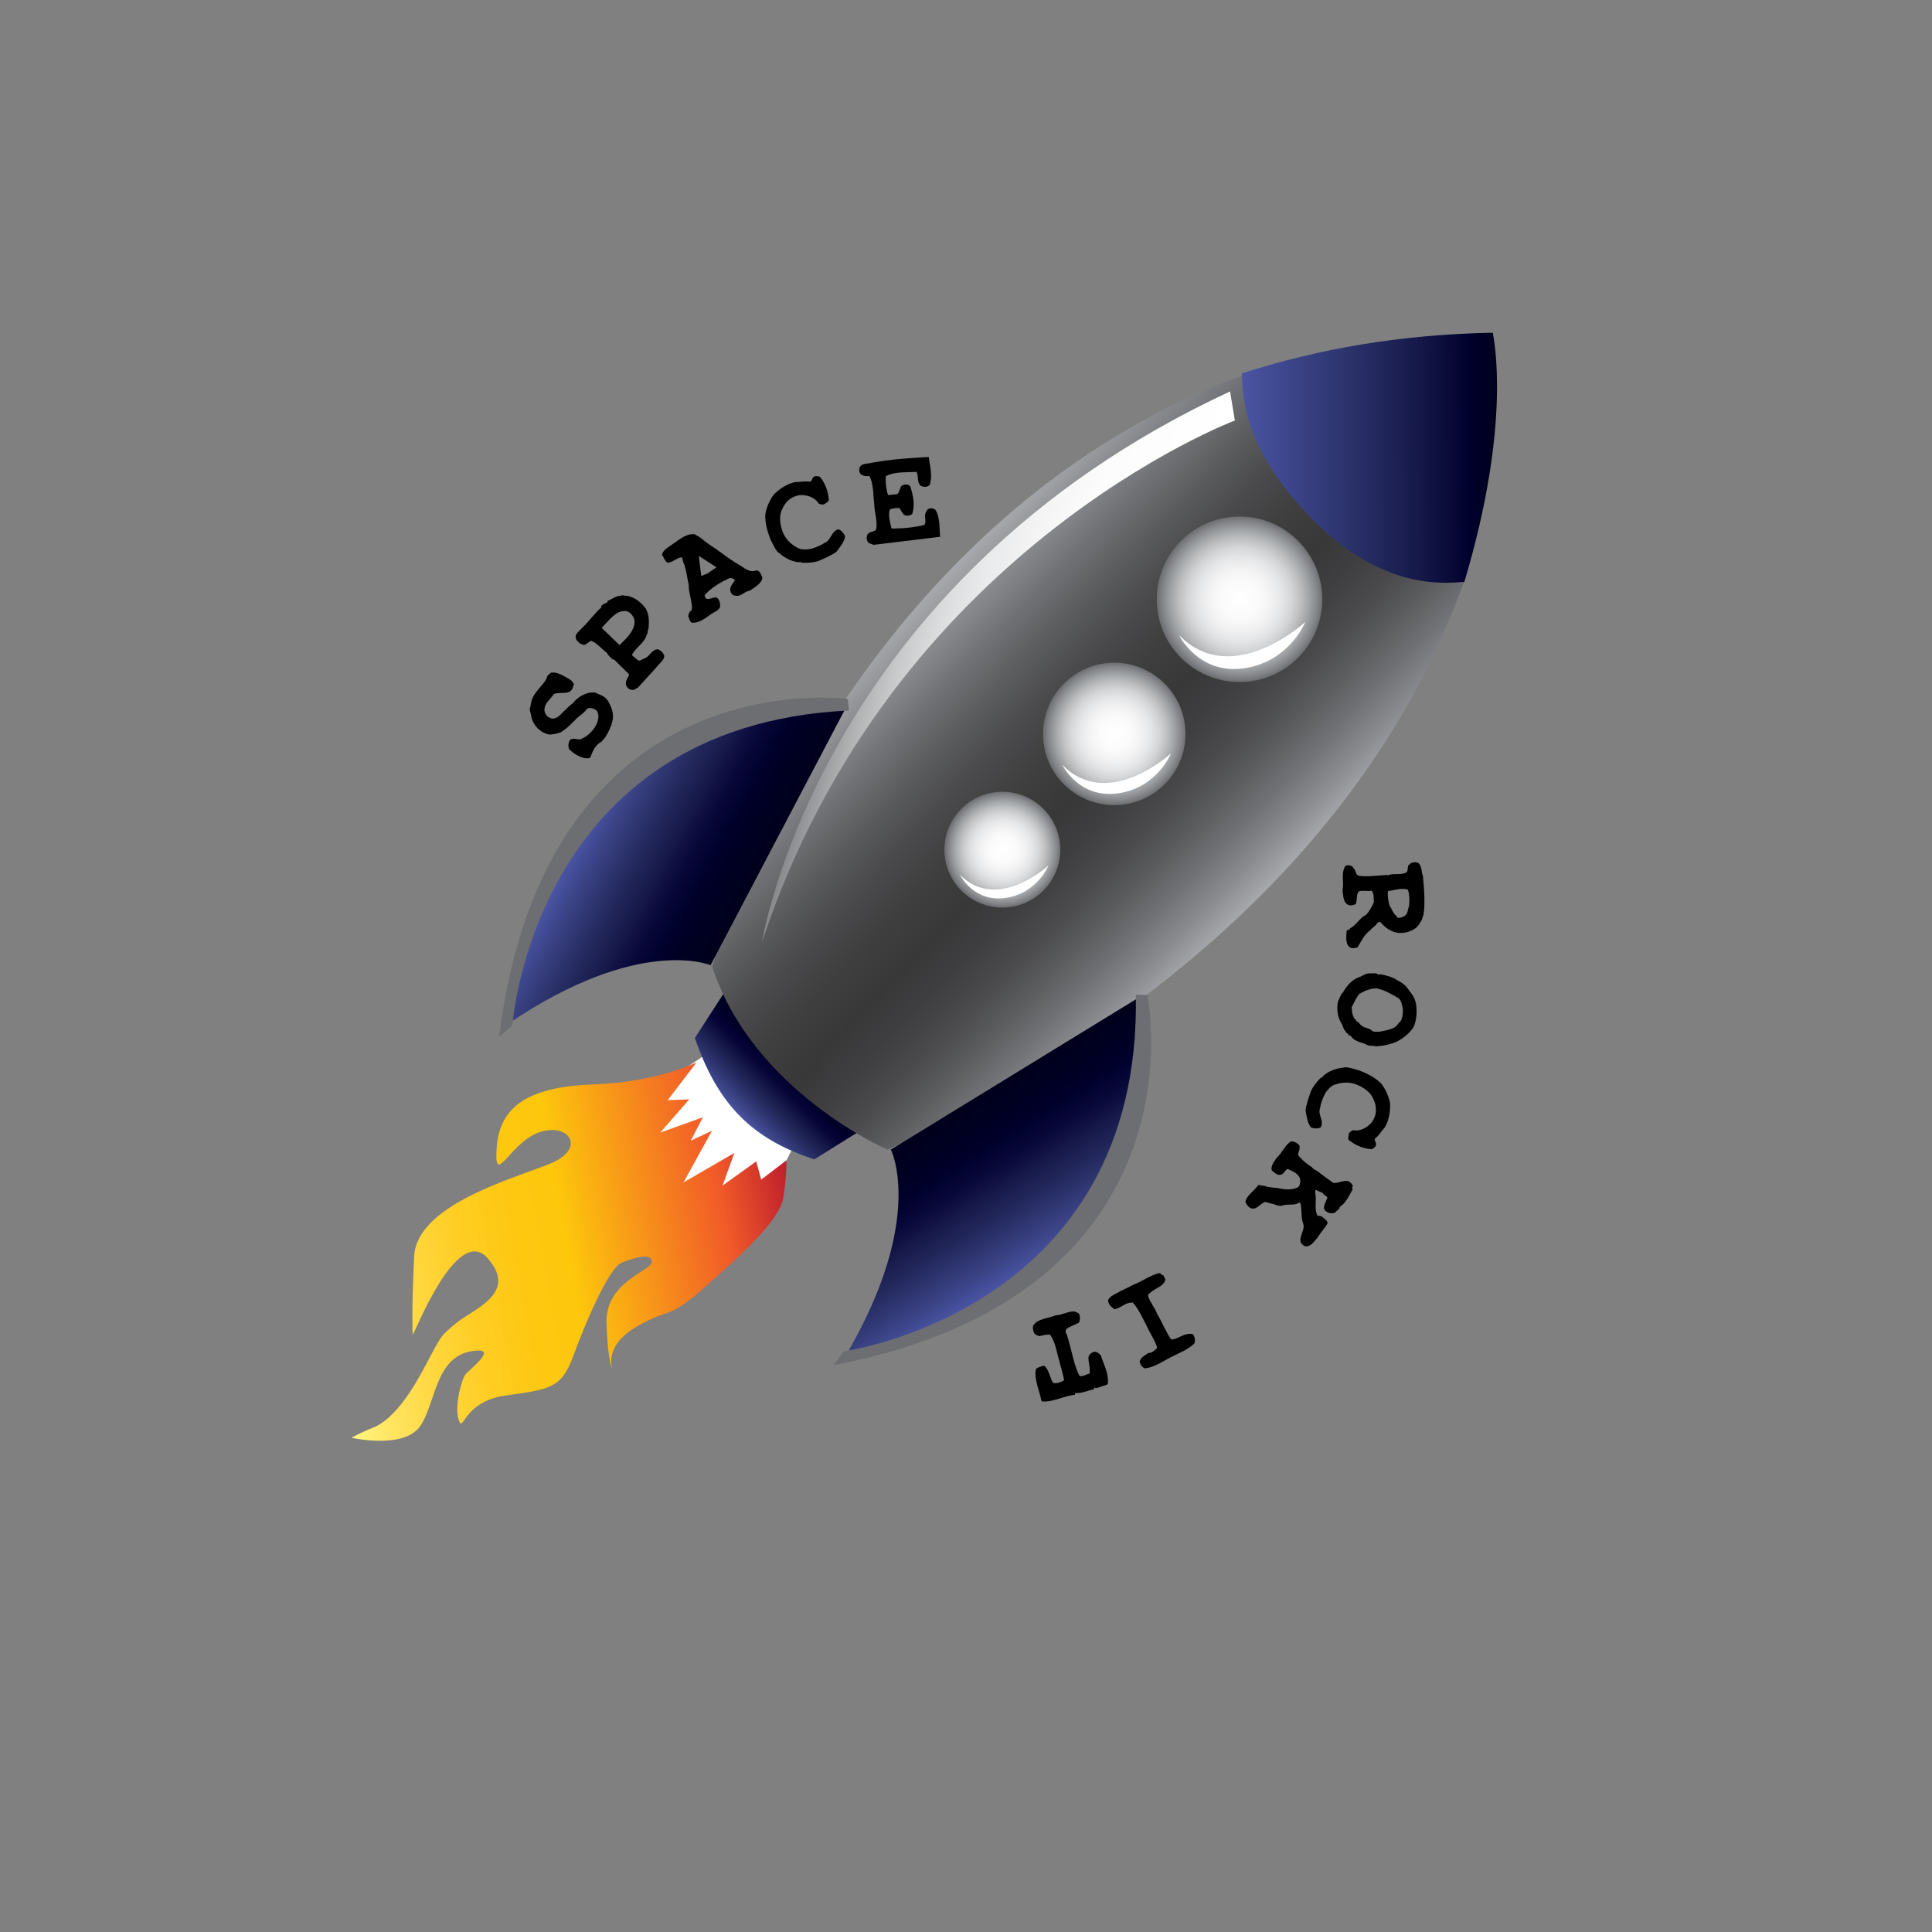 <?xml version="1.0" encoding="utf-8"?>
<!-- Generator: Adobe Illustrator 16.0.0, SVG Export Plug-In . SVG Version: 6.00 Build 0)  -->
<!DOCTYPE svg PUBLIC "-//W3C//DTD SVG 1.1//EN" "http://www.w3.org/Graphics/SVG/1.1/DTD/svg11.dtd">
<svg version="1.1" id="Layer_15_copy_2" xmlns="http://www.w3.org/2000/svg" xmlns:xlink="http://www.w3.org/1999/xlink" x="0px"
	 y="0px" width="720px" height="720px" viewBox="0 0 720 720" enable-background="new 0 0 720 720" xml:space="preserve">
<rect x="0" y="0" width="720" height="720" fill="#808080" stroke="none"/>
<linearGradient id="SVGID_1_" gradientUnits="userSpaceOnUse" x1="423.625" y1="180.356" x2="423.625" y2="250.473" gradientTransform="matrix(0.711 0.704 -0.704 0.711 356.475 -313.995)">
	<stop  offset="0" style="stop-color:#FFFFFF"/>
	<stop  offset="0.28" style="stop-color:#FBFBFB"/>
	<stop  offset="0.443" style="stop-color:#F3F3F4"/>
	<stop  offset="0.576" style="stop-color:#E7E8E9"/>
	<stop  offset="0.692" style="stop-color:#D6D8D9"/>
	<stop  offset="0.798" style="stop-color:#C1C3C5"/>
	<stop  offset="0.897" style="stop-color:#A7A9AB"/>
	<stop  offset="0.987" style="stop-color:#8A8C8F"/>
	<stop  offset="1" style="stop-color:#86888A"/>
</linearGradient>
<path fill="url(#SVGID_1_)" d="M468.181,142.299l1.33,8.016c4.151-1.697,53.552-22.942,77.744-21.714
	C544.692,128.625,503.795,127.223,468.181,142.299z"/>
<g>
	<path fill="#FFFFFF" d="M249,402c0,0,17-10,18-13s32,32,32,32s-11,21-12,24s-40,7-40,7l-6-38L249,402z"/>
	<g>
		
			<linearGradient id="SVGID_2_" gradientUnits="userSpaceOnUse" x1="420.508" y1="452.801" x2="420.24" y2="419.616" gradientTransform="matrix(0.677 0.688 -0.713 0.702 313.185 -191.427)">
			<stop  offset="0" style="stop-color:#4A55A5"/>
			<stop  offset="0.037" style="stop-color:#454F99"/>
			<stop  offset="0.138" style="stop-color:#384081"/>
			<stop  offset="0.243" style="stop-color:#2B316A"/>
			<stop  offset="0.351" style="stop-color:#1F2456"/>
			<stop  offset="0.462" style="stop-color:#131646"/>
			<stop  offset="0.578" style="stop-color:#060437"/>
			<stop  offset="0.701" style="stop-color:#00002A"/>
			<stop  offset="0.835" style="stop-color:#000020"/>
			<stop  offset="1" style="stop-color:#00001C"/>
		</linearGradient>
		<path fill="url(#SVGID_2_)" d="M272.534,365.828l52.169,52.982l-21.22,13.254c-23.299-7.598-36.021-20.523-44.532-45.229
			L272.534,365.828z"/>
		
			<linearGradient id="SVGID_3_" gradientUnits="userSpaceOnUse" x1="223.826" y1="279.767" x2="391.485" y2="279.767" gradientTransform="matrix(0.716 0.698 -0.698 0.716 372.296 -126.797)">
			<stop  offset="0" style="stop-color:#A7A9AC"/>
			<stop  offset="0.081" style="stop-color:#8A8C8F"/>
			<stop  offset="0.169" style="stop-color:#717275"/>
			<stop  offset="0.26" style="stop-color:#5B5C5E"/>
			<stop  offset="0.352" style="stop-color:#4A4A4C"/>
			<stop  offset="0.446" style="stop-color:#3F3F40"/>
			<stop  offset="0.547" style="stop-color:#383839"/>
			<stop  offset="0.632" style="stop-color:#3F3E40"/>
			<stop  offset="0.71" style="stop-color:#4A4A4C"/>
			<stop  offset="0.785" style="stop-color:#5B5C5E"/>
			<stop  offset="0.859" style="stop-color:#707174"/>
			<stop  offset="0.932" style="stop-color:#898B8E"/>
			<stop  offset="1" style="stop-color:#A7A9AC"/>
		</linearGradient>
		<path fill="url(#SVGID_3_)" d="M545.403,217.23c-4.809-0.202-32.114-2.07-52.642-22.073
			c-22.505-21.934-28.866-39.355-29.758-55.326C314.23,194.847,265.427,360.235,265.427,360.235
			c15.086,46.474,65.341,68.22,65.341,68.22C466.555,364.375,522.969,280.461,545.403,217.23z"/>
		
			<linearGradient id="SVGID_4_" gradientUnits="userSpaceOnUse" x1="416.799" y1="269.844" x2="484.07" y2="202.574" gradientTransform="matrix(0.711 0.704 -0.704 0.711 356.475 -313.995)">
			<stop  offset="0" style="stop-color:#4A55A5"/>
			<stop  offset="0.066" style="stop-color:#454F9A"/>
			<stop  offset="0.413" style="stop-color:#2C336C"/>
			<stop  offset="0.695" style="stop-color:#151848"/>
			<stop  offset="0.897" style="stop-color:#00002C"/>
			<stop  offset="1" style="stop-color:#00001C"/>
		</linearGradient>
		<path fill="url(#SVGID_4_)" d="M545.698,216.93c17.716-59.075,11.049-90.143,10.635-92.93
			c-33.907,0.616-64.614,5.85-93.598,15.167c0.691,4.159-2.112,26.182,27.539,55.531
			C517.255,221.399,540.972,216.858,545.698,216.93z"/>
		
			<radialGradient id="SVGID_5_" cx="308.69" cy="187.995" r="30.842" gradientTransform="matrix(0.716 0.698 -0.698 0.716 372.296 -126.797)" gradientUnits="userSpaceOnUse">
			<stop  offset="0" style="stop-color:#FFFFFF"/>
			<stop  offset="0.226" style="stop-color:#FBFBFB"/>
			<stop  offset="0.378" style="stop-color:#F2F2F3"/>
			<stop  offset="0.509" style="stop-color:#E5E6E7"/>
			<stop  offset="0.628" style="stop-color:#D3D5D6"/>
			<stop  offset="0.738" style="stop-color:#BCBEC0"/>
			<stop  offset="0.842" style="stop-color:#A0A3A5"/>
			<stop  offset="0.94" style="stop-color:#828487"/>
			<stop  offset="1" style="stop-color:#6D6E71"/>
		</radialGradient>
		<circle fill="url(#SVGID_5_)" cx="461.929" cy="223.341" r="30.842"/>
		<path fill="#FFFFFF" d="M439.41,236.701c0,0,7.156,14.744,24.139,12.355c16.983-2.387,22.908-17.288,22.908-17.288
			S459.285,256.962,439.41,236.701z"/>
		
			<radialGradient id="SVGID_6_" cx="310.331" cy="256.498" r="26.544" gradientTransform="matrix(0.716 0.698 -0.698 0.716 372.296 -126.797)" gradientUnits="userSpaceOnUse">
			<stop  offset="0" style="stop-color:#FFFFFF"/>
			<stop  offset="0.226" style="stop-color:#FBFBFB"/>
			<stop  offset="0.378" style="stop-color:#F2F2F3"/>
			<stop  offset="0.509" style="stop-color:#E5E6E7"/>
			<stop  offset="0.628" style="stop-color:#D3D5D6"/>
			<stop  offset="0.738" style="stop-color:#BCBEC0"/>
			<stop  offset="0.842" style="stop-color:#A0A3A5"/>
			<stop  offset="0.94" style="stop-color:#828487"/>
			<stop  offset="1" style="stop-color:#6D6E71"/>
		</radialGradient>
		<circle fill="url(#SVGID_6_)" cx="415.26" cy="273.515" r="26.543"/>
		<path fill="#FFFFFF" d="M395.88,285.015c0,0,6.159,12.688,20.777,10.631c14.615-2.053,19.716-14.879,19.716-14.879
			S412.984,302.451,395.88,285.015z"/>
		
			<radialGradient id="SVGID_7_" cx="310.594" cy="316.504" r="21.589" gradientTransform="matrix(0.716 0.698 -0.698 0.716 372.296 -126.797)" gradientUnits="userSpaceOnUse">
			<stop  offset="0" style="stop-color:#FFFFFF"/>
			<stop  offset="0.226" style="stop-color:#FBFBFB"/>
			<stop  offset="0.378" style="stop-color:#F2F2F3"/>
			<stop  offset="0.509" style="stop-color:#E5E6E7"/>
			<stop  offset="0.628" style="stop-color:#D3D5D6"/>
			<stop  offset="0.738" style="stop-color:#BCBEC0"/>
			<stop  offset="0.842" style="stop-color:#A0A3A5"/>
			<stop  offset="0.94" style="stop-color:#828487"/>
			<stop  offset="1" style="stop-color:#6D6E71"/>
		</radialGradient>
		<circle fill="url(#SVGID_7_)" cx="373.542" cy="316.645" r="21.589"/>
		<path fill="#FFFFFF" d="M357.778,325.998c0,0,5.009,10.319,16.899,8.647c11.888-1.67,16.035-12.102,16.035-12.102
			S371.69,340.179,357.778,325.998z"/>
		
			<linearGradient id="SVGID_8_" gradientUnits="userSpaceOnUse" x1="355.249" y1="418.758" x2="460.482" y2="358.002" gradientTransform="matrix(0.711 0.704 -0.704 0.711 356.475 -313.995)">
			<stop  offset="0" style="stop-color:#86888A"/>
			<stop  offset="0.032" style="stop-color:#939598"/>
			<stop  offset="0.106" style="stop-color:#AEB0B2"/>
			<stop  offset="0.187" style="stop-color:#C6C8CA"/>
			<stop  offset="0.277" style="stop-color:#DADBDC"/>
			<stop  offset="0.379" style="stop-color:#E9EAEB"/>
			<stop  offset="0.5" style="stop-color:#F4F4F5"/>
			<stop  offset="0.659" style="stop-color:#FCFCFC"/>
			<stop  offset="1" style="stop-color:#FFFFFF"/>
		</linearGradient>
		<path fill="url(#SVGID_8_)" d="M458.405,145.873l1.795,10.826c0,0-128.2,48.301-176.216,194.396
			C283.984,351.094,304.881,217.138,458.405,145.873z"/>
		<g>
			
				<linearGradient id="SVGID_9_" gradientUnits="userSpaceOnUse" x1="406.85" y1="374.886" x2="478.956" y2="374.886" gradientTransform="matrix(0.485 0.767 -0.691 0.437 415.935 -61.541)">
				<stop  offset="0" style="stop-color:#00001C"/>
				<stop  offset="0.14" style="stop-color:#000021"/>
				<stop  offset="0.271" style="stop-color:#00002B"/>
				<stop  offset="0.398" style="stop-color:#080739"/>
				<stop  offset="0.523" style="stop-color:#161949"/>
				<stop  offset="0.646" style="stop-color:#22275B"/>
				<stop  offset="0.768" style="stop-color:#2F3671"/>
				<stop  offset="0.886" style="stop-color:#3C4589"/>
				<stop  offset="1" style="stop-color:#4A55A5"/>
			</linearGradient>
			<path fill="url(#SVGID_9_)" d="M424.099,371.925l-92.101,56.494c0,0,13.052,25.594-16.607,76.432
				C315.391,504.851,430.029,483.984,424.099,371.925z"/>
			<path fill="#6D6E71" d="M423.293,370.652l4.288,0.152c0,0,23.091,111.021-117.016,138.018l4.016-5.247
				C314.581,503.575,425.547,488.49,423.293,370.652z"/>
		</g>
		<g>
			
				<linearGradient id="SVGID_10_" gradientUnits="userSpaceOnUse" x1="599.058" y1="389.288" x2="671.166" y2="389.288" gradientTransform="matrix(-0.797 -0.433 -0.39 0.718 906.981 316.336)">
				<stop  offset="0" style="stop-color:#00001C"/>
				<stop  offset="0.14" style="stop-color:#000021"/>
				<stop  offset="0.271" style="stop-color:#00002B"/>
				<stop  offset="0.398" style="stop-color:#080739"/>
				<stop  offset="0.523" style="stop-color:#161949"/>
				<stop  offset="0.646" style="stop-color:#22275B"/>
				<stop  offset="0.768" style="stop-color:#2F3671"/>
				<stop  offset="0.886" style="stop-color:#3C4589"/>
				<stop  offset="1" style="stop-color:#4A55A5"/>
			</linearGradient>
			<path fill="url(#SVGID_10_)" d="M315.064,264.064l-50.259,95.646c0,0-26.405-11.324-75.162,21.643
				C189.643,381.354,202.858,265.583,315.064,264.064z"/>
			<path fill="#6D6E71" d="M316.385,264.785l-0.436-4.27c0,0-112.308-15.671-129.949,125.917l4.97-4.354
				C190.97,382.078,198.656,270.353,316.385,264.785z"/>
		</g>
		
			<linearGradient id="SVGID_11_" gradientUnits="userSpaceOnUse" x1="252.267" y1="498.993" x2="338.395" y2="349.815" gradientTransform="matrix(0.68 0.831 -0.777 0.721 337.425 -86.725)">
			<stop  offset="0" style="stop-color:#FFF680"/>
			<stop  offset="0.005" style="stop-color:#FFF47E"/>
			<stop  offset="0.103" style="stop-color:#FFE25B"/>
			<stop  offset="0.202" style="stop-color:#FFD63C"/>
			<stop  offset="0.303" style="stop-color:#FFCD23"/>
			<stop  offset="0.407" style="stop-color:#FEC812"/>
			<stop  offset="0.517" style="stop-color:#FDC70C"/>
			<stop  offset="0.851" style="stop-color:#F15A29"/>
			<stop  offset="1" style="stop-color:#BE1E2D"/>
		</linearGradient>
		<path fill="url(#SVGID_11_)" d="M259.607,395.906c0,0-14.221,7.354-38.326,8.209c-24.106,0.85-35.111,8.094-36.177,23.551
			c-1.062,15.459,4.761-1.879,15.889-5.701c11.129-3.82,17.92,6.221,3.64,11.867c-14.284,5.645-49.335,15.447-50.278,34.33
			c-0.942,18.881-0.64,27.436-0.578,29.148c0.06,1.711,16.224-41.695,27.958-28.402c11.734,13.293-5.762,19.049-12.009,24.41
			c-6.248,5.363-4.701,3.594-12.253,17.568c-7.552,13.973-13.797,19.336-18.558,21.215c-4.761,1.883-7.914,3.707-7.914,3.707
			s19.465,4.455,25.592-4.33c6.125-8.785,5.459-27.605,21.53-28.174c6.43-0.23-2.97,6.957-4.52,8.727
			c-1.546,1.766-4.399,12.146-2.61,17.227c1.79,5.076,1.366-6.902,17.377-9.182c16.009-2.279,20.831-2.451,25.227-14.6
			c4.398-12.148,13.314-33.023,18.076-34.906c4.757-1.883,11.128-3.818,11.25-0.398c0.12,3.424-17.438,7.471-16.893,22.871
			c0.543,15.402,2.212,17.059,2.212,17.059s-3.517-8.445,9.095-15.742c12.615-7.301,11.19-2.111,25.23-14.6
			c14.04-12.488,28.08-24.98,29.385-33.594c1.307-8.613,1.123-13.748,1.123-13.748l-9.399,7.188l-1.85-6.789l-12.554,9.012
			l4.397-12.148l-18.922,10.951l10.585-19.225l-7.915,3.705l4.519-8.725l-15.89,5.701l10.828-12.379l-8.036,0.287L259.607,395.906z"
			/>
		<g>
			<path d="M225.568,274.789l-1.604,1.821c-0.04-0.024-0.09-0.033-0.149-0.027c-0.059,0.007-0.123,0.046-0.191,0.115
				c-0.544,0.368-0.995,0.762-1.354,1.184c-0.357,0.422-0.674,0.868-0.95,1.339c-0.274,0.47-0.513,0.969-0.713,1.497
				c-0.2,0.529-0.408,1.074-0.627,1.631c-0.165,0.096-0.338,0.167-0.516,0.212c-0.178,0.047-0.363,0.069-0.554,0.067
				c-0.191-0.002-0.382-0.018-0.571-0.046c-0.189-0.029-0.399-0.056-0.632-0.082c-0.48-0.118-0.969-0.28-1.465-0.488
				c-0.496-0.209-0.989-0.457-1.479-0.744c-0.49-0.288-0.958-0.604-1.403-0.947c-0.443-0.344-0.861-0.697-1.251-1.063
				c-0.101-0.251-0.175-0.521-0.225-0.812c-0.05-0.29-0.066-0.588-0.052-0.895c0.016-0.308,0.076-0.621,0.184-0.944
				c0.105-0.323,0.285-0.628,0.539-0.92c0.125-0.118,0.258-0.205,0.399-0.26c0.142-0.054,0.293-0.089,0.453-0.105
				c0.16-0.015,0.325-0.015,0.493,0.002c0.17,0.017,0.339,0.033,0.508,0.049c0.168,0.016,0.34,0.042,0.513,0.074
				s0.344,0.058,0.513,0.075c0.169,0.016,0.335,0.025,0.5,0.025c0.164,0,0.334-0.031,0.508-0.093
				c0.676-0.263,1.337-0.618,1.982-1.063c0.646-0.444,1.246-0.951,1.799-1.521c0.554-0.567,1.047-1.199,1.481-1.892
				c0.434-0.693,0.777-1.42,1.029-2.178c0.087-0.333,0.157-0.676,0.212-1.029c0.056-0.353,0.071-0.707,0.048-1.064
				c-0.024-0.357-0.088-0.704-0.193-1.041c-0.104-0.336-0.28-0.645-0.528-0.928c-0.253-0.175-0.529-0.337-0.827-0.485
				c-0.298-0.147-0.612-0.256-0.942-0.325c-0.329-0.07-0.65-0.086-0.96-0.049c-0.312,0.038-0.595,0.16-0.854,0.365
				c-0.224,0.336-0.481,0.646-0.771,0.928c-0.29,0.284-0.587,0.556-0.891,0.817s-0.612,0.506-0.925,0.735
				c-0.313,0.228-0.604,0.457-0.875,0.682c-0.502,0.529-1.015,1.053-1.539,1.57c-0.522,0.517-1.056,1.028-1.6,1.533
				c-0.544,0.506-1.109,0.978-1.695,1.417c-0.588,0.438-1.196,0.844-1.827,1.216c-0.134-0.051-0.267-0.06-0.396-0.026
				c-0.129,0.034-0.251,0.079-0.366,0.135c-0.116,0.057-0.236,0.109-0.362,0.159c-0.125,0.05-0.263,0.086-0.413,0.107
				c-0.243-0.005-0.473,0.011-0.688,0.05c-0.215,0.039-0.422,0.076-0.621,0.11c-0.198,0.035-0.404,0.058-0.618,0.07
				c-0.213,0.012-0.439-0.011-0.68-0.069c-0.827-0.183-1.588-0.479-2.283-0.886c-0.695-0.408-1.315-0.896-1.861-1.463
				c-0.547-0.568-1.01-1.196-1.389-1.886c-0.379-0.688-0.66-1.39-0.847-2.104c-0.026-0.235-0.065-0.484-0.117-0.749
				c-0.052-0.263-0.113-0.533-0.185-0.809c-0.072-0.275-0.145-0.552-0.216-0.827c-0.072-0.275-0.12-0.557-0.143-0.846
				c0.108-0.184,0.187-0.377,0.237-0.582c0.052-0.203,0.092-0.413,0.122-0.629c0.03-0.215,0.062-0.431,0.091-0.646
				c0.031-0.216,0.086-0.438,0.164-0.666c0.081-0.42,0.205-0.829,0.369-1.227c0.165-0.397,0.354-0.781,0.57-1.149
				s0.455-0.729,0.719-1.083c0.262-0.354,0.537-0.707,0.827-1.06c0.288-0.353,0.583-0.702,0.882-1.049
				c0.3-0.346,0.591-0.69,0.874-1.032c0.283-0.343,0.551-0.693,0.804-1.054c0.252-0.36,0.477-0.731,0.672-1.11
				c0.002-0.191,0.05-0.39,0.144-0.596c0.093-0.206,0.212-0.397,0.356-0.574c0.145-0.176,0.307-0.334,0.486-0.478
				c0.18-0.141,0.364-0.28,0.553-0.417c0.102-0.077,0.208-0.119,0.319-0.121c0.112-0.003,0.218,0.004,0.317,0.021
				c0.1,0.018,0.203,0.03,0.309,0.037c0.105,0.007,0.219-0.022,0.34-0.088c0.579,0.092,1.127,0.234,1.645,0.428
				c0.519,0.195,1.027,0.417,1.524,0.667c0.499,0.251,0.99,0.526,1.475,0.823c0.484,0.299,0.973,0.591,1.463,0.878
				c0.181,0.162,0.353,0.324,0.517,0.489c0.165,0.165,0.307,0.345,0.427,0.539s0.194,0.396,0.223,0.604
				c0.028,0.21-0.023,0.427-0.155,0.65c-0.117,0.482-0.271,0.872-0.461,1.172c-0.189,0.301-0.416,0.546-0.679,0.736
				c-0.262,0.19-0.55,0.33-0.864,0.42c-0.314,0.091-0.645,0.151-0.992,0.18c-0.348,0.03-0.706,0.046-1.078,0.047
				c-0.372,0.003-0.742,0.013-1.109,0.03c-0.367,0.019-0.727,0.056-1.075,0.111c-0.349,0.057-0.688,0.154-1.015,0.291
				c-0.145,0.246-0.311,0.485-0.502,0.715c-0.191,0.231-0.382,0.463-0.572,0.694c-0.191,0.232-0.387,0.46-0.588,0.687
				c-0.201,0.226-0.396,0.454-0.588,0.686c-0.189,0.231-0.365,0.472-0.526,0.721c-0.159,0.251-0.291,0.509-0.394,0.778
				c-0.104,0.27-0.183,0.546-0.239,0.829c-0.056,0.283-0.078,0.579-0.066,0.888c0.008,0.361,0.08,0.707,0.217,1.034
				c0.138,0.328,0.329,0.633,0.576,0.915c0.247,0.283,0.539,0.522,0.876,0.721c0.338,0.198,0.71,0.347,1.117,0.448
				c0.487,0.012,0.923-0.049,1.303-0.184c0.381-0.133,0.738-0.322,1.073-0.565c0.335-0.243,0.655-0.529,0.958-0.859
				c0.304-0.331,0.621-0.659,0.951-0.988c0.27-0.226,0.538-0.474,0.806-0.742c0.268-0.27,0.555-0.548,0.86-0.836
				c0.307-0.287,0.614-0.566,0.924-0.838c0.311-0.271,0.634-0.528,0.969-0.771c0.349-0.455,0.729-0.87,1.142-1.247
				c0.414-0.375,0.849-0.718,1.304-1.027c0.457-0.31,0.932-0.58,1.426-0.813c0.492-0.231,0.982-0.411,1.469-0.539
				c0.199-0.104,0.41-0.171,0.635-0.204c0.227-0.033,0.459-0.054,0.698-0.065c0.239-0.01,0.479-0.021,0.719-0.031
				s0.472-0.019,0.694-0.026c0.445,0.179,0.906,0.366,1.381,0.563c0.476,0.197,0.938,0.413,1.391,0.65
				c0.451,0.238,0.873,0.526,1.265,0.866s0.729,0.757,1.016,1.254c0.314,0.542,0.605,1.111,0.874,1.708
				c0.268,0.597,0.48,1.216,0.64,1.858c0.159,0.644,0.245,1.305,0.258,1.985s-0.088,1.37-0.306,2.066
				c-0.108,0.513-0.257,1.024-0.445,1.532c-0.188,0.507-0.393,0.999-0.615,1.473c-0.223,0.474-0.465,0.942-0.724,1.408
				C226.094,273.882,225.832,274.34,225.568,274.789z"/>
			<path d="M237.78,256.197c-0.131,0.073-0.271,0.154-0.418,0.243c-0.148,0.089-0.295,0.179-0.443,0.268
				c-0.147,0.09-0.299,0.176-0.455,0.256c-0.156,0.083-0.334,0.127-0.535,0.134c-0.218,0.025-0.445,0.017-0.681-0.025
				c-0.237-0.041-0.462-0.12-0.675-0.238c-0.215-0.117-0.413-0.269-0.597-0.455c-0.183-0.186-0.339-0.402-0.465-0.648
				c-0.108-0.197-0.187-0.392-0.236-0.582c-0.048-0.191-0.067-0.379-0.059-0.564c0.01-0.185,0.036-0.37,0.079-0.557
				c0.044-0.185,0.107-0.369,0.193-0.548c0.086-0.178,0.171-0.358,0.256-0.538c0.086-0.179,0.176-0.362,0.269-0.551
				c0.094-0.188,0.18-0.368,0.257-0.538c0.077-0.17,0.137-0.349,0.182-0.535l-5.438-5.379c-0.068-0.03-0.132-0.057-0.191-0.08
				s-0.115-0.042-0.166-0.057c-0.051-0.016-0.101-0.013-0.15,0.005c-0.207-0.159-0.432-0.335-0.674-0.527s-0.472-0.405-0.69-0.64
				s-0.421-0.479-0.606-0.732c-0.186-0.252-0.342-0.502-0.469-0.75c-0.534-0.365-1.026-0.757-1.479-1.176
				c-0.451-0.419-0.903-0.829-1.354-1.231c-0.451-0.402-0.918-0.779-1.401-1.129c-0.482-0.351-1.03-0.632-1.642-0.844
				c-0.326,0.248-0.652,0.486-0.979,0.716c-0.326,0.231-0.694,0.479-1.104,0.746c-0.231,0.076-0.433,0.101-0.601,0.074
				c-0.169-0.028-0.33-0.071-0.483-0.133c-0.152-0.061-0.302-0.127-0.447-0.197c-0.146-0.069-0.311-0.109-0.495-0.119
				c-0.073-0.165-0.179-0.312-0.318-0.441c-0.139-0.128-0.286-0.257-0.442-0.385c-0.155-0.128-0.295-0.274-0.418-0.438
				c-0.124-0.162-0.207-0.36-0.25-0.594c-0.074-0.198-0.12-0.394-0.136-0.585c-0.015-0.191-0.001-0.372,0.043-0.542
				s0.116-0.336,0.22-0.5c0.103-0.163,0.211-0.322,0.322-0.477s0.244-0.308,0.396-0.455c0.154-0.149,0.309-0.297,0.462-0.445
				c0.153-0.148,0.303-0.301,0.448-0.458c0.145-0.156,0.281-0.304,0.41-0.442c0.648-0.595,1.281-1.244,1.9-1.946
				c0.619-0.702,1.238-1.405,1.857-2.108c0.619-0.702,1.223-1.379,1.81-2.03c0.587-0.651,1.175-1.207,1.761-1.665l-0.098-0.575
				c0.211-0.193,0.46-0.381,0.745-0.569c0.287-0.186,0.57-0.327,0.853-0.422c0.086,0.048,0.178,0.043,0.276-0.011
				c0.099-0.054,0.192-0.136,0.279-0.249c0.089-0.113,0.163-0.228,0.226-0.349c0.063-0.119,0.109-0.229,0.139-0.333
				c0.314-0.096,0.637-0.233,0.965-0.413c0.329-0.181,0.67-0.365,1.023-0.555c0.354-0.188,0.703-0.357,1.05-0.504
				s0.687-0.244,1.021-0.291c0.151,0.012,0.314-0.007,0.488-0.056s0.349-0.089,0.523-0.121c0.175-0.031,0.342-0.054,0.5-0.069
				c0.159-0.015,0.316,0.034,0.472,0.146c0.721-0.01,1.45,0.1,2.188,0.333s1.454,0.557,2.149,0.975s1.347,0.918,1.956,1.498
				c0.608,0.581,1.16,1.197,1.654,1.849c0.376,0.607,0.654,1.229,0.838,1.867c0.184,0.64,0.305,1.286,0.363,1.936
				c0.058,0.652,0.074,1.306,0.049,1.96c-0.025,0.655-0.067,1.328-0.125,2.017c-0.161,0.142-0.256,0.295-0.283,0.464
				c-0.027,0.169-0.047,0.345-0.056,0.53c-0.01,0.185-0.028,0.379-0.054,0.581c-0.026,0.202-0.127,0.399-0.305,0.59
				c-0.103,0.39-0.235,0.751-0.399,1.084c-0.163,0.333-0.36,0.66-0.591,0.979c-0.231,0.319-0.475,0.626-0.733,0.921
				c-0.256,0.295-0.522,0.583-0.797,0.86c-0.274,0.278-0.553,0.563-0.835,0.85c-0.283,0.288-0.557,0.582-0.822,0.886
				c-0.265,0.305-0.509,0.619-0.73,0.946c-0.223,0.327-0.42,0.67-0.59,1.028c0.348,0.323,0.72,0.644,1.118,0.964
				c0.397,0.32,0.82,0.657,1.271,1.008c0.137,0.096,0.29,0.123,0.456,0.084c0.166-0.04,0.339-0.105,0.521-0.196
				c0.181-0.091,0.366-0.194,0.554-0.311c0.188-0.116,0.374-0.202,0.557-0.26c0.249-0.06,0.479-0.152,0.693-0.278
				c0.213-0.125,0.421-0.271,0.625-0.439c0.202-0.167,0.397-0.35,0.583-0.551c0.185-0.199,0.369-0.399,0.555-0.6
				c0.186-0.198,0.376-0.395,0.569-0.587c0.194-0.191,0.401-0.363,0.622-0.514c0.221-0.151,0.46-0.268,0.716-0.354
				c0.257-0.085,0.52-0.132,0.787-0.144c0.255,0.075,0.506,0.187,0.755,0.337c0.249,0.15,0.478,0.321,0.687,0.515
				c0.208,0.193,0.397,0.417,0.565,0.67c0.17,0.253,0.317,0.52,0.445,0.8c0,0.419-0.087,0.8-0.258,1.142
				c-0.172,0.342-0.39,0.673-0.654,0.993c-0.265,0.32-0.555,0.633-0.869,0.938c-0.316,0.306-0.602,0.631-0.856,0.977
				c-1.19,1.319-2.386,2.644-3.585,3.972S238.956,254.929,237.78,256.197z M232.929,238.372c0.484-0.488,0.96-1.018,1.424-1.589
				c0.465-0.57,0.869-1.173,1.214-1.807c0.345-0.633,0.601-1.293,0.768-1.979c0.167-0.685,0.188-1.361,0.062-2.027
				c-0.098-0.381-0.242-0.749-0.432-1.103c-0.189-0.353-0.415-0.676-0.678-0.968c-0.263-0.292-0.553-0.537-0.87-0.734
				c-0.318-0.197-0.654-0.331-1.009-0.401c-0.389-0.069-0.767-0.088-1.135-0.059c-0.367,0.031-0.729,0.107-1.086,0.23
				c-0.355,0.122-0.701,0.278-1.038,0.467c-0.337,0.189-0.66,0.398-0.97,0.628c-0.311,0.229-0.619,0.484-0.927,0.765
				s-0.604,0.564-0.886,0.851c-0.283,0.288-0.557,0.575-0.822,0.862c-0.266,0.286-0.521,0.56-0.762,0.82
				c-0.306,0.331-0.576,0.622-0.809,0.874c-0.234,0.252-0.48,0.517-0.738,0.795l6.657,6.413L232.929,238.372z"/>
			<path d="M279.544,220.091c-0.243,0.017-0.48,0.066-0.711,0.146c-0.23,0.081-0.455,0.171-0.673,0.27
				c-0.218,0.1-0.427,0.214-0.625,0.344c-0.198,0.129-0.4,0.254-0.604,0.373c-0.205,0.119-0.41,0.24-0.615,0.358
				c-0.205,0.121-0.418,0.217-0.639,0.29c-0.221,0.074-0.446,0.129-0.678,0.166c-0.229,0.037-0.477,0.028-0.738-0.027
				c-0.203-0.008-0.407-0.038-0.61-0.09c-0.203-0.051-0.392-0.133-0.565-0.247c-0.172-0.113-0.322-0.256-0.449-0.428
				c-0.126-0.171-0.24-0.379-0.343-0.624c-0.181-0.449-0.233-0.868-0.161-1.254c0.073-0.388,0.206-0.758,0.4-1.11
				c0.194-0.354,0.416-0.697,0.666-1.029c0.25-0.333,0.479-0.666,0.685-1c-0.02,0.014-0.042,0-0.068-0.04s-0.055-0.084-0.087-0.134
				c-0.032-0.05-0.064-0.099-0.098-0.148c-0.032-0.05-0.065-0.078-0.098-0.085c-0.19-0.073-0.363-0.145-0.521-0.212
				s-0.313-0.12-0.467-0.162c-0.153-0.041-0.31-0.052-0.468-0.034c-0.158,0.017-0.326,0.084-0.505,0.202
				c-0.832,0.374-1.647,0.771-2.447,1.194c-0.8,0.423-1.573,0.885-2.32,1.387c-0.748,0.503-1.475,1.048-2.18,1.635
				c-0.706,0.588-1.371,1.228-1.996,1.918c-0.021,0.098-0.021,0.205-0.003,0.32c0.019,0.116,0.059,0.231,0.12,0.347
				c0.062,0.116,0.134,0.238,0.218,0.366c0.085,0.13,0.175,0.247,0.272,0.354c0.131,0.027,0.269,0.053,0.409,0.072
				c0.141,0.022,0.291,0.023,0.448,0.005c0.158-0.019,0.313-0.049,0.47-0.094c0.154-0.044,0.319-0.095,0.494-0.153
				c0.175-0.057,0.348-0.107,0.519-0.148s0.338-0.078,0.499-0.114c0.162-0.034,0.324-0.056,0.489-0.063
				c0.165-0.009,0.318,0.011,0.462,0.058c0.282,0.128,0.508,0.313,0.681,0.555c0.171,0.242,0.304,0.509,0.396,0.802
				s0.16,0.602,0.202,0.929c0.043,0.325,0.076,0.635,0.1,0.933c-0.063,0.381-0.245,0.74-0.548,1.078
				c-0.302,0.34-0.668,0.635-1.099,0.887c-0.376,0.161-0.74,0.35-1.094,0.566c-0.354,0.217-0.707,0.446-1.058,0.689
				c-0.351,0.244-0.697,0.492-1.042,0.744c-0.344,0.253-0.69,0.493-1.037,0.719c-0.348,0.227-0.708,0.434-1.081,0.621
				s-0.755,0.351-1.144,0.491c-0.39,0.141-0.783,0.243-1.182,0.304c-0.398,0.063-0.816,0.081-1.257,0.057
				c-0.21-0.061-0.382-0.183-0.515-0.365c-0.133-0.182-0.251-0.395-0.354-0.639s-0.19-0.499-0.264-0.762
				c-0.073-0.263-0.154-0.507-0.244-0.732c0.063-0.381,0.17-0.748,0.321-1.102s0.393-0.667,0.724-0.939
				c0.133-0.057,0.217-0.133,0.254-0.229c0.037-0.095,0.055-0.198,0.052-0.311c-0.002-0.111-0.007-0.229-0.016-0.35
				c-0.01-0.122,0.001-0.249,0.028-0.379c-0.014-0.671-0.087-1.359-0.222-2.063c-0.134-0.704-0.275-1.397-0.424-2.08
				c-0.147-0.681-0.278-1.359-0.394-2.034s-0.156-1.334-0.123-1.978c-0.139-0.645-0.27-1.29-0.391-1.931
				c-0.122-0.643-0.24-1.288-0.352-1.936c-0.111-0.649-0.245-1.296-0.399-1.946c-0.154-0.648-0.334-1.302-0.538-1.962
				c-0.142-0.218-0.254-0.442-0.334-0.674c-0.08-0.23-0.144-0.458-0.19-0.682s-0.095-0.448-0.142-0.672s-0.118-0.431-0.215-0.624
				c-0.244,0.019-0.475,0.055-0.691,0.112c-0.218,0.058-0.431,0.132-0.639,0.225c-0.208,0.094-0.418,0.195-0.629,0.305
				c-0.211,0.11-0.42,0.226-0.624,0.344c-0.205,0.121-0.418,0.238-0.64,0.354c-0.221,0.116-0.441,0.224-0.658,0.324
				c-0.219,0.099-0.441,0.181-0.668,0.244c-0.229,0.065-0.463,0.104-0.707,0.123c-0.256-0.087-0.473-0.237-0.65-0.445
				c-0.179-0.208-0.354-0.455-0.525-0.74c-0.172-0.284-0.328-0.578-0.471-0.882c-0.141-0.304-0.306-0.578-0.494-0.824
				c0.029-0.386,0.146-0.739,0.351-1.056c0.204-0.316,0.449-0.612,0.738-0.885c0.288-0.273,0.608-0.531,0.959-0.774
				c0.351-0.244,0.698-0.491,1.043-0.744c0.356-0.233,0.711-0.472,1.062-0.715c0.352-0.242,0.703-0.494,1.057-0.753
				c0.355-0.26,0.712-0.515,1.073-0.764c0.36-0.249,0.723-0.486,1.086-0.71c0.364-0.223,0.736-0.422,1.115-0.6
				c0.38-0.176,0.763-0.328,1.148-0.452c0.386-0.125,0.78-0.212,1.186-0.265c0.404-0.052,0.812-0.069,1.218-0.053
				c0.262,0.141,0.519,0.284,0.77,0.431c0.252,0.148,0.504,0.295,0.756,0.442c0.251,0.147,0.496,0.306,0.734,0.476
				s0.487,0.368,0.748,0.593c0.496,0.414,1,0.806,1.512,1.179c0.513,0.373,1.038,0.745,1.577,1.115
				c0.538,0.37,1.09,0.739,1.655,1.105c0.564,0.367,1.111,0.76,1.64,1.18c0.581,0.413,1.165,0.832,1.753,1.254
				c0.587,0.424,1.168,0.837,1.742,1.239c0.575,0.404,1.16,0.801,1.754,1.19c0.594,0.392,1.182,0.75,1.764,1.078
				c0.274,0.161,0.545,0.325,0.809,0.492c0.265,0.167,0.529,0.333,0.795,0.5c0.264,0.167,0.523,0.336,0.778,0.51
				c0.255,0.173,0.517,0.327,0.788,0.461c0.271,0.135,0.544,0.247,0.815,0.339c0.272,0.092,0.554,0.155,0.847,0.189
				c0.292,0.037,0.588,0.035,0.887-0.005c0.3-0.04,0.617-0.127,0.954-0.262c0.322,0.016,0.603,0.109,0.841,0.279
				c0.238,0.17,0.444,0.39,0.619,0.657c0.175,0.269,0.328,0.558,0.46,0.867c0.132,0.311,0.249,0.631,0.351,0.96
				c-0.022,0.27-0.086,0.53-0.189,0.782c-0.105,0.252-0.24,0.489-0.407,0.71c-0.166,0.222-0.345,0.437-0.533,0.646
				c-0.19,0.208-0.398,0.408-0.627,0.6c-0.229,0.192-0.464,0.374-0.706,0.545c-0.241,0.172-0.482,0.344-0.724,0.516
				c-0.242,0.172-0.482,0.336-0.721,0.491C279.972,219.77,279.749,219.929,279.544,220.091z M263.644,213.744l3.365-2.324
				l-6.604-4.265l0.941,7.492L263.644,213.744z"/>
			<path d="M304.854,209.133c-0.962,0.262-1.931,0.438-2.903,0.527c-0.973,0.091-1.98,0.118-3.023,0.081
				c-0.144-0.124-0.315-0.203-0.515-0.234c-0.199-0.03-0.397-0.042-0.597-0.035s-0.404,0.011-0.618,0.01
				c-0.214,0-0.411-0.045-0.592-0.132c-0.669-0.117-1.304-0.296-1.903-0.537c-0.6-0.243-1.176-0.524-1.728-0.846
				c-0.552-0.321-1.091-0.678-1.618-1.071c-0.527-0.392-1.057-0.809-1.588-1.251c-0.252-0.288-0.489-0.607-0.712-0.955
				c-0.222-0.349-0.433-0.715-0.629-1.099c-0.198-0.383-0.398-0.776-0.604-1.182c-0.205-0.405-0.403-0.813-0.598-1.222
				c-0.312-0.744-0.599-1.51-0.862-2.297c-0.264-0.787-0.486-1.586-0.672-2.401c-0.186-0.813-0.324-1.638-0.415-2.472
				c-0.092-0.834-0.106-1.663-0.044-2.49c0.11-0.616,0.258-1.232,0.443-1.85c0.186-0.617,0.41-1.229,0.674-1.837
				s0.563-1.209,0.895-1.802c0.332-0.593,0.691-1.16,1.08-1.698c0.539-0.539,1.113-1.054,1.72-1.544
				c0.606-0.489,1.252-0.94,1.935-1.356c0.684-0.416,1.392-0.776,2.125-1.084c0.733-0.308,1.496-0.55,2.287-0.728
				c0.459,0.016,0.911,0.001,1.36-0.043c0.448-0.044,0.899-0.083,1.353-0.117c0.454-0.032,0.904-0.053,1.354-0.061
				c0.448-0.007,0.903,0.035,1.362,0.125c0.172-0.01,0.314-0.085,0.43-0.226c0.113-0.14,0.214-0.301,0.301-0.482
				c0.088-0.182,0.173-0.368,0.256-0.561c0.083-0.192,0.191-0.35,0.324-0.472c0.178-0.138,0.363-0.234,0.559-0.29
				c0.193-0.055,0.391-0.081,0.594-0.077c0.202,0.004,0.405,0.028,0.607,0.069c0.204,0.042,0.403,0.092,0.6,0.148
				c0.495,0.554,0.938,1.172,1.326,1.851c0.389,0.68,0.732,1.389,1.027,2.126c0.297,0.738,0.526,1.498,0.688,2.282
				c0.161,0.785,0.278,1.566,0.351,2.345c-0.05,0.219-0.119,0.394-0.211,0.526c-0.092,0.133-0.208,0.25-0.349,0.349
				c-0.142,0.1-0.289,0.196-0.445,0.288s-0.312,0.204-0.467,0.333c-0.178,0.138-0.368,0.224-0.569,0.256
				c-0.202,0.034-0.4,0.041-0.596,0.021c-0.195-0.02-0.394-0.063-0.592-0.132c-0.2-0.067-0.391-0.146-0.572-0.233
				c-0.399-0.638-0.864-1.159-1.396-1.564c-0.531-0.403-1.104-0.73-1.718-0.979c-0.615-0.25-1.265-0.417-1.948-0.504
				c-0.684-0.086-1.373-0.121-2.069-0.103c-0.8,0.155-1.531,0.381-2.193,0.675c-0.663,0.294-1.254,0.666-1.775,1.112
				c-0.521,0.447-0.986,0.949-1.394,1.505c-0.407,0.558-0.756,1.176-1.045,1.855c-0.32,0.59-0.546,1.234-0.679,1.933
				c-0.131,0.699-0.179,1.425-0.14,2.178c0.037,0.752,0.143,1.519,0.315,2.298c0.174,0.782,0.404,1.548,0.693,2.301
				c0.304,0.722,0.659,1.376,1.065,1.961c0.406,0.586,0.851,1.121,1.334,1.604c0.483,0.483,1.006,0.916,1.565,1.296
				c0.562,0.382,1.151,0.74,1.771,1.075c0.354,0.152,0.727,0.266,1.118,0.342c0.391,0.077,0.788,0.119,1.193,0.127
				c0.404,0.009,0.813-0.008,1.225-0.052s0.821-0.111,1.228-0.205c0.407-0.092,0.813-0.209,1.215-0.35s0.802-0.293,1.195-0.457
				c0.395-0.164,0.774-0.335,1.14-0.513c0.363-0.178,0.714-0.364,1.048-0.557c0.021-0.082,0.062-0.146,0.121-0.192
				c0.344-0.095,0.652-0.234,0.926-0.419c0.275-0.184,0.517-0.389,0.728-0.612c0.21-0.225,0.399-0.473,0.567-0.745
				c0.168-0.272,0.336-0.545,0.504-0.818c0.169-0.272,0.337-0.544,0.505-0.817c0.169-0.272,0.356-0.521,0.567-0.746
				c0.21-0.224,0.447-0.426,0.71-0.607c0.263-0.18,0.578-0.321,0.943-0.425c0.278,0.079,0.539,0.194,0.782,0.348
				c0.242,0.153,0.465,0.346,0.672,0.574c0.205,0.229,0.4,0.481,0.584,0.756c0.184,0.274,0.35,0.586,0.498,0.937
				c-0.059,0.547-0.203,1.069-0.431,1.563c-0.229,0.495-0.493,0.977-0.792,1.446c-0.302,0.469-0.63,0.93-0.985,1.381
				c-0.356,0.451-0.704,0.913-1.041,1.382c-0.482,0.346-1.005,0.679-1.569,1.002c-0.565,0.324-1.144,0.627-1.734,0.91
				c-0.592,0.283-1.188,0.554-1.786,0.815C306.002,208.63,305.419,208.883,304.854,209.133z"/>
			<path d="M325.525,203.05c-0.298-0.111-0.591-0.229-0.878-0.352c-0.288-0.125-0.617-0.25-0.988-0.376
				c-0.139-0.176-0.26-0.371-0.367-0.586s-0.186-0.445-0.235-0.69c-0.05-0.244-0.071-0.498-0.063-0.762
				c0.008-0.263,0.046-0.506,0.118-0.728c0.105-0.345,0.274-0.607,0.505-0.787c0.23-0.18,0.501-0.327,0.81-0.445
				c0.31-0.116,0.631-0.223,0.967-0.318c0.335-0.096,0.66-0.232,0.976-0.409c0.129-0.347,0.215-0.714,0.256-1.1
				c0.042-0.386,0.059-0.787,0.05-1.204c-0.009-0.416-0.037-0.836-0.083-1.26c-0.045-0.424-0.098-0.853-0.156-1.288
				c-0.059-0.435-0.129-0.868-0.212-1.3c-0.082-0.433-0.153-0.872-0.213-1.317c-0.062-0.447-0.113-0.887-0.161-1.324
				c-0.047-0.436-0.068-0.856-0.064-1.263c-0.117-0.868-0.2-1.748-0.248-2.637c-0.049-0.889-0.125-1.768-0.23-2.638
				c-0.106-0.871-0.25-1.712-0.434-2.528c-0.184-0.814-0.469-1.581-0.856-2.303c-0.284,0.008-0.571,0.008-0.857,0.003
				c-0.287-0.005-0.563-0.029-0.83-0.071c-0.267-0.042-0.53-0.115-0.792-0.219c-0.262-0.103-0.508-0.236-0.741-0.403
				c-0.159-0.149-0.285-0.326-0.378-0.531c-0.095-0.205-0.154-0.431-0.182-0.678c-0.025-0.247-0.023-0.498,0.01-0.751
				c0.031-0.254,0.095-0.493,0.19-0.718c0.075-0.175,0.185-0.329,0.325-0.465c0.141-0.133,0.289-0.25,0.444-0.351
				c0.155-0.1,0.332-0.179,0.528-0.236s0.4-0.102,0.611-0.138c0.211-0.034,0.422-0.068,0.633-0.104
				c0.211-0.034,0.428-0.063,0.651-0.088s0.441-0.054,0.652-0.088c0.21-0.035,0.419-0.086,0.626-0.157
				c0.938-0.148,1.857-0.295,2.76-0.44c0.901-0.146,1.793-0.277,2.675-0.396c0.881-0.119,1.763-0.226,2.646-0.321
				c0.885-0.095,1.799-0.181,2.743-0.26c1.746-0.164,3.49-0.298,5.23-0.403c1.741-0.104,3.463-0.212,5.167-0.324
				c-0.042,0.052-0.037,0.1,0.016,0.142c0.045,0.424,0.103,0.847,0.172,1.269c0.069,0.421,0.139,0.843,0.208,1.264
				c0.069,0.423,0.14,0.851,0.21,1.284s0.123,0.868,0.158,1.305c0.035,0.438,0.064,0.875,0.088,1.313
				c0.023,0.439,0.017,0.874-0.02,1.307c-0.037,0.433-0.098,0.868-0.181,1.306c-0.085,0.438-0.2,0.857-0.348,1.254
				c-0.192,0.212-0.419,0.373-0.681,0.483c-0.263,0.112-0.547,0.179-0.854,0.2s-0.62-0.005-0.938-0.078
				c-0.318-0.073-0.604-0.179-0.856-0.318c-0.186-0.171-0.336-0.351-0.452-0.542c-0.115-0.189-0.215-0.388-0.296-0.593
				c-0.082-0.206-0.141-0.42-0.177-0.643s-0.066-0.452-0.092-0.688c-0.025-0.234-0.045-0.471-0.059-0.708
				c-0.013-0.237-0.038-0.467-0.073-0.69c-0.037-0.222-0.085-0.449-0.146-0.681s-0.138-0.45-0.231-0.654
				c-0.095,0.01-0.177,0.019-0.248,0.026c-0.07,0.008-0.147,0.016-0.229,0.024s-0.159,0.012-0.231,0.008s-0.155-0.001-0.249,0.009
				c-0.877,0.047-1.768,0.078-2.672,0.091c-0.904,0.014-1.799,0.057-2.686,0.128c-0.887,0.072-1.766,0.209-2.637,0.41
				c-0.873,0.2-1.715,0.512-2.527,0.934c-0.016,0.525-0.021,1.086-0.016,1.681c0.005,0.596,0.04,1.2,0.105,1.812
				c0.066,0.613,0.162,1.222,0.287,1.828c0.124,0.606,0.3,1.184,0.525,1.731c0.542-0.059,1.09-0.118,1.645-0.178
				c0.553-0.059,1.125-0.121,1.713-0.184c0.155-0.112,0.279-0.239,0.371-0.38s0.178-0.287,0.256-0.439
				c0.079-0.151,0.146-0.313,0.198-0.485c0.053-0.173,0.106-0.345,0.159-0.518c0.053-0.172,0.112-0.339,0.178-0.502
				c0.066-0.161,0.145-0.313,0.237-0.454s0.198-0.265,0.317-0.374c0.119-0.108,0.271-0.196,0.454-0.264
				c0.277-0.077,0.546-0.13,0.806-0.158c0.258-0.028,0.504-0.024,0.733,0.011c0.23,0.035,0.446,0.112,0.651,0.234
				c0.203,0.121,0.389,0.292,0.556,0.512c0.223,0.739,0.437,1.521,0.646,2.344c0.208,0.823,0.364,1.664,0.469,2.523
				c0.104,0.859,0.133,1.726,0.084,2.601c-0.049,0.875-0.205,1.744-0.471,2.607c-0.078,0.152-0.196,0.278-0.352,0.377
				c-0.156,0.101-0.327,0.179-0.512,0.234c-0.185,0.056-0.377,0.095-0.577,0.116s-0.407,0.033-0.622,0.032
				c-0.432-0.025-0.778-0.143-1.039-0.353c-0.262-0.21-0.491-0.459-0.688-0.748c-0.198-0.289-0.374-0.591-0.527-0.909
				c-0.153-0.316-0.339-0.606-0.559-0.869c-0.28,0.054-0.575,0.079-0.886,0.077c-0.31-0.002-0.618,0.013-0.924,0.046
				c-0.307,0.033-0.604,0.089-0.894,0.167c-0.29,0.079-0.567,0.205-0.835,0.376c-0.159,0.518-0.244,1.057-0.255,1.618
				s0.026,1.135,0.114,1.722c0.086,0.586,0.198,1.176,0.333,1.769c0.136,0.593,0.269,1.169,0.401,1.727
				c0.03,0.069,0.102,0.121,0.213,0.156c0.111,0.036,0.238,0.052,0.381,0.049c0.143-0.004,0.296-0.015,0.461-0.032
				c0.165-0.018,0.307-0.021,0.429-0.011c0.951-0.007,1.878-0.042,2.776-0.102c0.899-0.062,1.791-0.145,2.673-0.252
				c0.882-0.107,1.768-0.238,2.657-0.394c0.889-0.155,1.787-0.341,2.692-0.559c0.208-0.285,0.331-0.577,0.37-0.88
				s0.047-0.613,0.024-0.933s-0.052-0.639-0.085-0.956c-0.034-0.318-0.045-0.633-0.03-0.944c0.062-0.316,0.132-0.598,0.212-0.845
				c0.082-0.247,0.182-0.473,0.303-0.677c0.121-0.203,0.275-0.38,0.461-0.532c0.187-0.15,0.404-0.288,0.654-0.41
				c0.444-0.071,0.863-0.057,1.256,0.044c0.392,0.1,0.732,0.278,1.022,0.533c0.437,0.739,0.754,1.521,0.95,2.347
				c0.195,0.825,0.341,1.667,0.433,2.527c0.093,0.86,0.151,1.73,0.175,2.609c0.022,0.879,0.078,1.719,0.164,2.52L325.525,203.05z"/>
			<path d="M500.315,331.826c0.071-0.361,0.126-0.727,0.162-1.097c0.034-0.37,0.052-0.746,0.052-1.125
				c-0.001-0.38-0.013-0.76-0.038-1.138c-0.023-0.378-0.043-0.757-0.055-1.136c-0.013-0.378-0.013-0.753,0-1.122
				c0.012-0.369,0.041-0.733,0.09-1.092c0.049-0.358,0.127-0.715,0.234-1.065c0.107-0.352,0.258-0.7,0.449-1.044
				c0.084-0.171,0.195-0.297,0.332-0.377c0.137-0.08,0.295-0.131,0.471-0.155c0.177-0.022,0.361-0.022,0.553,0
				s0.382,0.041,0.573,0.052c0.338,0.097,0.608,0.234,0.81,0.411c0.201,0.177,0.37,0.404,0.507,0.68
				c0.2,0.153,0.354,0.346,0.464,0.576c0.11,0.23,0.203,0.468,0.278,0.713c0.074,0.244,0.174,0.487,0.296,0.729
				c0.122,0.242,0.295,0.438,0.519,0.59c0.677,0.194,1.414,0.301,2.211,0.321c0.797,0.021,1.604,0.01,2.42-0.03
				c0.817-0.041,1.644-0.1,2.482-0.177c0.838-0.078,1.647-0.129,2.43-0.155c0.305-0.067,0.599-0.11,0.883-0.128
				c0.284-0.018,0.572,0.035,0.864,0.158c0.254-0.135,0.52-0.229,0.802-0.282c0.281-0.054,0.575-0.097,0.882-0.128
				c0.307-0.032,0.608-0.044,0.906-0.041c0.297,0.004,0.6,0.003,0.908-0.004c0.308-0.009,0.621-0.022,0.94-0.044
				c0.319-0.02,0.626-0.051,0.92-0.094s0.586-0.121,0.876-0.234c0.289-0.113,0.56-0.25,0.811-0.408
				c0.082-0.195,0.142-0.383,0.178-0.563s0.065-0.372,0.088-0.575c0.022-0.204,0.046-0.401,0.068-0.593
				c0.023-0.191,0.053-0.384,0.088-0.575c0.196-0.274,0.418-0.514,0.666-0.72c0.249-0.206,0.523-0.36,0.826-0.462
				c0.302-0.103,0.631-0.154,0.987-0.152c0.356,0,0.729,0.06,1.116,0.178c0.196,0.106,0.364,0.237,0.506,0.395
				c0.14,0.156,0.264,0.327,0.371,0.51c0.106,0.184,0.189,0.379,0.251,0.589s0.116,0.426,0.167,0.648
				c0.05,0.223,0.094,0.452,0.133,0.687c0.038,0.234,0.077,0.47,0.116,0.704c0.038,0.235,0.083,0.464,0.134,0.687
				c0.049,0.221,0.127,0.424,0.234,0.608c0.042,0.662,0.099,1.353,0.168,2.073c0.069,0.719,0.135,1.452,0.195,2.196
				c0.06,0.744,0.107,1.5,0.145,2.271c0.037,0.769,0.057,1.521,0.057,2.257c0,0.736-0.005,1.501-0.014,2.298
				c-0.008,0.796-0.064,1.589-0.168,2.38c-0.104,0.79-0.279,1.55-0.53,2.278c-0.25,0.728-0.594,1.392-1.03,1.989
				c-0.34,0.616-0.781,1.154-1.32,1.617c-0.54,0.461-1.157,0.846-1.85,1.151c-0.693,0.306-1.433,0.531-2.219,0.677
				c-0.787,0.145-1.584,0.196-2.395,0.154c-0.693-0.075-1.362-0.228-2.006-0.459c-0.645-0.231-1.251-0.524-1.82-0.88
				c-0.569-0.355-1.105-0.761-1.609-1.215c-0.504-0.455-0.975-0.941-1.411-1.458c-0.074-0.043-0.165-0.067-0.272-0.071
				c-0.107-0.006-0.213,0.006-0.317,0.038c-0.105,0.03-0.21,0.071-0.313,0.126c-0.104,0.054-0.189,0.107-0.257,0.159
				c-0.149,0.271-0.329,0.525-0.539,0.765c-0.211,0.239-0.439,0.462-0.688,0.667c-0.248,0.207-0.502,0.413-0.762,0.619
				c-0.26,0.207-0.488,0.447-0.684,0.721c-0.569,0.393-1.063,0.833-1.482,1.324c-0.42,0.49-0.809,1.008-1.166,1.553
				c-0.356,0.545-0.699,1.113-1.029,1.705c-0.331,0.591-0.679,1.184-1.045,1.776c-0.207,0.085-0.447,0.154-0.716,0.207
				c-0.271,0.053-0.554,0.082-0.85,0.09c-0.297,0.006-0.578-0.029-0.844-0.106c-0.267-0.078-0.501-0.217-0.703-0.417
				c-0.38-0.356-0.644-0.773-0.793-1.25s-0.241-0.981-0.275-1.514c-0.034-0.533-0.027-1.073,0.021-1.623s0.08-1.062,0.098-1.537
				c0.02-0.05,0.052-0.105,0.096-0.167s0.094-0.113,0.15-0.152s0.126-0.067,0.209-0.084c0.082-0.019,0.171-0.017,0.268,0
				c0.145,0.039,0.249,0.001,0.313-0.109c0.064-0.11,0.115-0.239,0.154-0.383c0.322-0.163,0.619-0.343,0.892-0.538
				c0.271-0.196,0.532-0.403,0.779-0.62c0.247-0.219,0.481-0.447,0.704-0.687c0.222-0.24,0.443-0.48,0.666-0.718
				c0.222-0.241,0.444-0.48,0.666-0.72c0.223-0.24,0.456-0.47,0.704-0.687c0.247-0.218,0.507-0.418,0.781-0.603
				c0.272-0.183,0.569-0.357,0.893-0.52c0.333-0.354,0.63-0.717,0.892-1.09c0.261-0.373,0.504-0.751,0.729-1.133
				c0.225-0.384,0.442-0.789,0.652-1.218c0.21-0.429,0.419-0.864,0.629-1.305c-0.047-0.354-0.07-0.726-0.072-1.117
				c-0.002-0.393-0.02-0.777-0.056-1.154c-0.036-0.378-0.113-0.741-0.23-1.09c-0.118-0.348-0.304-0.646-0.556-0.89
				c-0.398,0.097-0.787,0.14-1.168,0.128c-0.381-0.011-0.768-0.028-1.16-0.049c-0.393-0.022-0.785-0.028-1.176-0.014
				c-0.392,0.012-0.797,0.08-1.217,0.202c-0.133,0.151-0.24,0.313-0.324,0.483c-0.085,0.172-0.156,0.354-0.215,0.549
				c-0.06,0.193-0.1,0.392-0.122,0.596c-0.022,0.203-0.044,0.412-0.066,0.628c-0.022,0.214-0.038,0.43-0.048,0.643
				c-0.01,0.214-0.032,0.43-0.065,0.646c-0.034,0.216-0.074,0.426-0.12,0.631c-0.046,0.205-0.123,0.395-0.23,0.567
				c-0.16,0.105-0.368,0.195-0.624,0.272c-0.257,0.075-0.52,0.134-0.79,0.175c-0.27,0.042-0.55,0.041-0.837,0
				c-0.288-0.041-0.543-0.138-0.767-0.289c-0.421-0.258-0.738-0.588-0.954-0.989c-0.216-0.403-0.381-0.843-0.494-1.322
				c-0.114-0.481-0.193-0.974-0.237-1.481C500.454,332.784,500.394,332.296,500.315,331.826z M517.163,332.918
				c0.002,0.783,0.063,1.55,0.184,2.304c0.118,0.751,0.272,1.478,0.46,2.178c0.236,0.365,0.45,0.737,0.642,1.117
				c0.189,0.379,0.38,0.748,0.568,1.104c0.189,0.355,0.401,0.691,0.636,1.01c0.233,0.317,0.512,0.584,0.835,0.801
				c0.051,0.068,0.098,0.147,0.14,0.241c0.042,0.092,0.082,0.166,0.121,0.224c0.04,0.057,0.09,0.106,0.152,0.15
				c0.062,0.043,0.128,0.051,0.197,0.023c0.71-0.045,1.329-0.192,1.86-0.44c0.529-0.247,0.946-0.595,1.251-1.041
				c0.148-0.271,0.256-0.539,0.322-0.806c0.065-0.265,0.132-0.524,0.199-0.778c0.066-0.253,0.128-0.507,0.183-0.76
				c0.055-0.252,0.133-0.513,0.235-0.78c0.039-0.501,0.065-1.008,0.08-1.52c0.015-0.511,0.006-1.021-0.026-1.529
				c-0.033-0.508-0.089-1.004-0.166-1.486c-0.08-0.481-0.203-0.942-0.375-1.383c-0.606-0.198-1.218-0.296-1.835-0.292
				c-0.618,0.004-1.237,0.055-1.86,0.155c-0.623,0.099-1.238,0.216-1.847,0.351c-0.609,0.133-1.208,0.231-1.799,0.293
				c-0.044,0.05-0.07,0.105-0.078,0.166c-0.008,0.059-0.009,0.131-0.004,0.213c0.005,0.083,0.011,0.166,0.017,0.249
				C517.26,332.764,517.229,332.842,517.163,332.918z"/>
			<path d="M498.661,373.038c0.195-0.278,0.35-0.569,0.465-0.873c0.115-0.306,0.232-0.591,0.354-0.857
				c0.121-0.268,0.251-0.526,0.394-0.778c0.142-0.251,0.339-0.475,0.591-0.67c0.352-0.61,0.727-1.193,1.128-1.746
				c0.401-0.554,0.832-1.072,1.293-1.555c0.46-0.482,0.953-0.911,1.479-1.285c0.525-0.375,1.101-0.699,1.729-0.971
				c0.328-0.085,0.645-0.203,0.948-0.352c0.305-0.15,0.609-0.306,0.916-0.468c0.306-0.161,0.627-0.308,0.965-0.439
				c0.336-0.132,0.703-0.234,1.102-0.306c0.331,0.035,0.668,0.035,1.012,0.002c0.343-0.035,0.682-0.046,1.018-0.033
				c0.334,0.012,0.646,0.05,0.936,0.115c0.29,0.064,0.534,0.21,0.734,0.439c0.074-0.011,0.132-0.031,0.173-0.059
				c0.042-0.029,0.081-0.053,0.121-0.069c0.039-0.017,0.083-0.033,0.135-0.048c0.051-0.015,0.123-0.014,0.216,0.003
				c0.564,0.078,1.141,0.188,1.729,0.331c0.589,0.143,1.167,0.307,1.735,0.494c0.567,0.187,1.118,0.407,1.65,0.66
				c0.532,0.252,1.011,0.537,1.435,0.854c0.268,0.121,0.542,0.267,0.824,0.438c0.281,0.171,0.562,0.354,0.84,0.549
				s0.547,0.406,0.807,0.633c0.26,0.229,0.501,0.458,0.725,0.691c0.361,0.522,0.751,1.039,1.165,1.548s0.792,1.04,1.138,1.596
				s0.642,1.146,0.891,1.769c0.248,0.623,0.404,1.289,0.47,1.999c0.072,0.664,0.117,1.353,0.133,2.065s-0.017,1.418-0.094,2.114
				c-0.078,0.695-0.203,1.39-0.376,2.081c-0.174,0.691-0.426,1.355-0.758,1.994c-0.395,0.579-0.81,1.111-1.246,1.599
				c-0.438,0.487-0.905,0.944-1.404,1.372s-1.021,0.82-1.568,1.18c-0.547,0.358-1.114,0.702-1.703,1.029
				c-0.58,0.279-1.209,0.526-1.885,0.743c-0.678,0.214-1.369,0.401-2.071,0.564c-0.704,0.161-1.42,0.285-2.145,0.37
				c-0.726,0.086-1.431,0.15-2.112,0.196c-0.222-0.112-0.45-0.178-0.688-0.196s-0.481-0.033-0.732-0.041
				c-0.252-0.01-0.502-0.025-0.75-0.046c-0.25-0.021-0.51-0.081-0.781-0.178c-0.24-0.14-0.477-0.261-0.711-0.363
				s-0.476-0.2-0.724-0.294c-0.249-0.093-0.492-0.173-0.733-0.24c-0.24-0.067-0.485-0.148-0.732-0.24
				c-0.249-0.094-0.49-0.186-0.727-0.276c-0.237-0.091-0.471-0.2-0.701-0.325c-0.229-0.126-0.452-0.263-0.665-0.409
				c-0.215-0.147-0.422-0.335-0.621-0.564c-0.101-0.114-0.193-0.232-0.278-0.356c-0.086-0.125-0.182-0.232-0.285-0.323
				c-0.104-0.091-0.228-0.174-0.371-0.247c-0.144-0.075-0.319-0.13-0.529-0.168c-0.018-0.172-0.082-0.311-0.195-0.415
				c-0.114-0.105-0.235-0.199-0.365-0.282c-0.129-0.084-0.245-0.178-0.347-0.279c-0.102-0.104-0.149-0.238-0.144-0.406
				c-0.212-0.158-0.383-0.353-0.51-0.579c-0.127-0.229-0.246-0.473-0.354-0.732c-0.11-0.261-0.207-0.52-0.293-0.776
				c-0.087-0.256-0.204-0.506-0.353-0.749c-0.378-0.574-0.688-1.196-0.928-1.866c-0.239-0.67-0.414-1.369-0.523-2.098
				c-0.108-0.731-0.148-1.474-0.121-2.227C498.409,374.527,498.503,373.779,498.661,373.038z M503.731,375.363
				c0.025,0.39,0.056,0.793,0.089,1.208c0.032,0.415,0.097,0.824,0.193,1.227c0.095,0.402,0.22,0.78,0.373,1.134
				c0.153,0.353,0.349,0.671,0.587,0.955c0.115,0.021,0.205,0.061,0.266,0.12c0.063,0.06,0.11,0.122,0.146,0.188
				s0.06,0.138,0.07,0.212s0.021,0.147,0.033,0.223c0.256,0.046,0.469,0.133,0.639,0.26c0.169,0.126,0.317,0.274,0.443,0.441
				c0.127,0.167,0.254,0.329,0.383,0.485c0.128,0.154,0.279,0.285,0.453,0.389c0.136,0.048,0.251,0.111,0.346,0.188
				s0.184,0.147,0.268,0.211c0.086,0.063,0.178,0.123,0.275,0.177c0.1,0.054,0.23,0.096,0.393,0.125
				c0.253,0.069,0.504,0.146,0.755,0.227c0.25,0.08,0.498,0.174,0.744,0.279c0.246,0.104,0.478,0.224,0.693,0.359
				c0.216,0.135,0.405,0.29,0.566,0.464c0.244,0.116,0.465,0.192,0.663,0.228c0.198,0.037,0.389,0.047,0.572,0.031
				s0.378-0.021,0.582-0.021s0.423,0.022,0.656,0.064c0.352-0.081,0.702-0.157,1.053-0.226c0.35-0.069,0.699-0.139,1.049-0.208
				s0.694-0.145,1.035-0.229c0.339-0.083,0.676-0.179,1.008-0.286c0.333-0.109,0.649-0.226,0.949-0.353s0.581-0.286,0.846-0.479
				c0.263-0.193,0.508-0.408,0.73-0.645c0.224-0.236,0.435-0.505,0.633-0.807c0.418-0.311,0.73-0.676,0.939-1.095
				c0.208-0.42,0.357-0.851,0.449-1.292c0.092-0.44,0.146-0.9,0.159-1.379c0.015-0.479,0.036-0.934,0.065-1.361
				c-0.1-0.379-0.186-0.768-0.259-1.167c-0.072-0.397-0.161-0.774-0.265-1.131c-0.104-0.356-0.241-0.7-0.41-1.031
				c-0.169-0.333-0.401-0.609-0.698-0.831c-0.653-0.384-1.302-0.759-1.945-1.129c-0.644-0.368-1.292-0.715-1.943-1.037
				c-0.652-0.322-1.329-0.613-2.028-0.872s-1.444-0.472-2.232-0.639c-0.6-0.012-1.188,0.038-1.762,0.151s-1.137,0.264-1.689,0.453
				c-0.552,0.189-1.081,0.419-1.587,0.688c-0.507,0.27-0.999,0.53-1.478,0.78c-0.58,0.811-1.088,1.622-1.523,2.434
				C504.581,373.662,504.152,374.5,503.731,375.363z"/>
			<path d="M488.596,406.488c0.458-0.887,0.982-1.72,1.574-2.496c0.591-0.778,1.253-1.539,1.983-2.282
				c0.191-0.021,0.365-0.096,0.521-0.221c0.157-0.126,0.301-0.266,0.43-0.416c0.129-0.151,0.267-0.306,0.411-0.461
				c0.145-0.158,0.311-0.273,0.497-0.349c0.539-0.413,1.1-0.76,1.684-1.037c0.583-0.279,1.18-0.514,1.789-0.702
				c0.61-0.189,1.238-0.346,1.885-0.468c0.646-0.123,1.311-0.231,1.995-0.324c0.382,0.01,0.777,0.05,1.186,0.121
				c0.407,0.073,0.819,0.166,1.234,0.279c0.415,0.114,0.842,0.232,1.278,0.355c0.438,0.123,0.872,0.251,1.305,0.385
				c0.759,0.273,1.517,0.58,2.275,0.919c0.757,0.337,1.498,0.714,2.223,1.128c0.726,0.414,1.427,0.869,2.103,1.366
				c0.677,0.497,1.298,1.046,1.864,1.651c0.379,0.497,0.734,1.023,1.063,1.578c0.329,0.554,0.628,1.133,0.897,1.738
				c0.269,0.604,0.51,1.23,0.723,1.876c0.213,0.646,0.387,1.294,0.52,1.945c0.034,0.762,0.025,1.532-0.024,2.31
				c-0.05,0.778-0.152,1.56-0.309,2.344s-0.369,1.55-0.638,2.299c-0.271,0.748-0.607,1.473-1.012,2.176
				c-0.321,0.327-0.617,0.671-0.887,1.031c-0.271,0.361-0.548,0.72-0.83,1.076c-0.281,0.355-0.572,0.702-0.871,1.038
				c-0.298,0.336-0.637,0.642-1.013,0.919c-0.109,0.134-0.15,0.29-0.124,0.469c0.026,0.18,0.077,0.362,0.152,0.549
				c0.074,0.188,0.154,0.376,0.239,0.566c0.086,0.192,0.128,0.379,0.128,0.559c-0.019,0.225-0.072,0.426-0.163,0.606
				s-0.206,0.344-0.346,0.491c-0.141,0.145-0.294,0.279-0.462,0.4s-0.34,0.234-0.515,0.34c-0.743-0.009-1.497-0.1-2.261-0.273
				s-1.518-0.4-2.262-0.68c-0.743-0.28-1.458-0.627-2.146-1.038c-0.688-0.41-1.342-0.853-1.964-1.326
				c-0.128-0.184-0.21-0.354-0.245-0.511c-0.036-0.158-0.043-0.322-0.021-0.492c0.021-0.172,0.051-0.346,0.089-0.522
				c0.037-0.178,0.061-0.368,0.07-0.57c0.02-0.224,0.084-0.422,0.196-0.593s0.24-0.322,0.388-0.452
				c0.146-0.131,0.313-0.247,0.497-0.348c0.186-0.101,0.371-0.188,0.558-0.263c0.74,0.136,1.439,0.146,2.096,0.028
				c0.657-0.118,1.284-0.319,1.884-0.604c0.599-0.284,1.162-0.649,1.688-1.094c0.525-0.445,1.018-0.931,1.475-1.456
				c0.427-0.693,0.755-1.385,0.986-2.072c0.229-0.688,0.357-1.374,0.381-2.061c0.023-0.686-0.032-1.367-0.167-2.045
				c-0.135-0.676-0.355-1.351-0.659-2.023c-0.219-0.635-0.54-1.236-0.966-1.807c-0.426-0.569-0.929-1.094-1.509-1.575
				c-0.581-0.481-1.217-0.922-1.909-1.321c-0.692-0.4-1.413-0.749-2.162-1.045c-0.738-0.266-1.46-0.445-2.166-0.542
				c-0.706-0.098-1.401-0.131-2.084-0.101c-0.684,0.027-1.354,0.12-2.015,0.275c-0.659,0.156-1.322,0.349-1.988,0.579
				c-0.352,0.158-0.688,0.354-1.009,0.592c-0.32,0.235-0.62,0.5-0.9,0.793c-0.28,0.292-0.544,0.604-0.789,0.938
				c-0.247,0.333-0.474,0.681-0.68,1.044c-0.208,0.361-0.395,0.739-0.563,1.131c-0.168,0.393-0.326,0.789-0.472,1.19
				c-0.146,0.401-0.278,0.796-0.394,1.185c-0.114,0.389-0.215,0.771-0.299,1.148c0.047,0.072,0.067,0.145,0.061,0.22
				c-0.162,0.317-0.268,0.639-0.317,0.966s-0.063,0.644-0.04,0.949c0.023,0.307,0.078,0.615,0.165,0.923s0.175,0.616,0.261,0.924
				c0.087,0.309,0.174,0.617,0.262,0.925c0.086,0.308,0.143,0.615,0.165,0.922c0.023,0.307,0.013,0.617-0.032,0.934
				c-0.046,0.314-0.154,0.643-0.325,0.981c-0.247,0.152-0.509,0.267-0.784,0.341c-0.277,0.075-0.57,0.11-0.878,0.106
				c-0.309-0.003-0.626-0.029-0.952-0.079s-0.67-0.139-1.027-0.267c-0.363-0.413-0.65-0.872-0.859-1.374
				c-0.21-0.504-0.387-1.024-0.53-1.563c-0.143-0.539-0.26-1.092-0.352-1.66c-0.091-0.567-0.196-1.135-0.313-1.701
				c0.071-0.588,0.179-1.199,0.322-1.834c0.143-0.635,0.312-1.265,0.502-1.893c0.191-0.627,0.395-1.249,0.608-1.866
				C488.189,407.674,488.396,407.072,488.596,406.488z"/>
			<path d="M475.978,431.26c0.478-0.441,0.906-0.927,1.287-1.456c0.381-0.53,0.756-1.063,1.127-1.599
				c0.371-0.537,0.767-1.048,1.188-1.531c0.421-0.484,0.9-0.91,1.44-1.275c0.279-0.059,0.559-0.056,0.839,0.005
				c0.279,0.06,0.556,0.155,0.828,0.285c0.273,0.131,0.543,0.294,0.809,0.493c0.266,0.198,0.508,0.408,0.727,0.631
				c0.133,0.455,0.152,0.935,0.057,1.439c-0.096,0.506-0.264,1.037-0.505,1.598c-0.043,0.057-0.056,0.135-0.042,0.234
				c0.015,0.1,0.051,0.199,0.107,0.303c0.057,0.102,0.114,0.203,0.171,0.305c0.058,0.102,0.109,0.199,0.157,0.295
				c0.366,0.42,0.735,0.807,1.107,1.159c0.374,0.353,0.744,0.688,1.111,1.007c0.369,0.319,0.756,0.623,1.162,0.911
				s0.841,0.576,1.306,0.864c0.177,0.279,0.387,0.503,0.632,0.672c0.244,0.167,0.504,0.324,0.779,0.471
				c0.274,0.146,0.556,0.304,0.843,0.475c0.287,0.169,0.542,0.381,0.767,0.638c0.835,0.624,1.665,1.235,2.488,1.835
				c0.824,0.601,1.68,1.217,2.567,1.851c0.223,0.018,0.455,0.015,0.696-0.013c0.242-0.027,0.482-0.062,0.722-0.104
				c0.238-0.044,0.473-0.098,0.699-0.165c0.229-0.067,0.46-0.131,0.696-0.189c0.237-0.061,0.479-0.116,0.726-0.169
				c0.245-0.054,0.487-0.088,0.721-0.105c0.235-0.017,0.476-0.022,0.722-0.016s0.495,0.06,0.747,0.159
				c0.171,0.127,0.342,0.254,0.513,0.382s0.326,0.266,0.467,0.415c0.14,0.148,0.256,0.31,0.35,0.482
				c0.093,0.174,0.153,0.359,0.182,0.558c-0.123,0.085-0.198,0.177-0.227,0.274c-0.027,0.098-0.035,0.196-0.021,0.295
				c0.015,0.101,0.038,0.207,0.072,0.32c0.032,0.113,0.057,0.221,0.071,0.319c-0.34,0.574-0.676,1.174-1.009,1.798
				c-0.332,0.623-0.687,1.225-1.059,1.805c-0.374,0.578-0.782,1.116-1.227,1.613c-0.444,0.495-0.938,0.91-1.483,1.243
				c-0.023,0.071-0.04,0.133-0.049,0.185c-0.004,0.204-0.072,0.383-0.202,0.537s-0.282,0.301-0.457,0.436
				c-0.176,0.135-0.357,0.28-0.547,0.435c-0.188,0.154-0.339,0.323-0.446,0.509c-0.289,0.109-0.586,0.191-0.892,0.244
				s-0.618,0.056-0.938,0.01c-0.32-0.047-0.631-0.146-0.932-0.297c-0.302-0.151-0.615-0.363-0.943-0.637
				c-0.162-0.182-0.282-0.367-0.361-0.559c-0.078-0.191-0.119-0.385-0.121-0.578c-0.004-0.195,0.018-0.401,0.062-0.619
				c0.045-0.219,0.11-0.436,0.198-0.651s0.174-0.432,0.262-0.647c0.087-0.216,0.183-0.433,0.286-0.651
				c0.104-0.218,0.195-0.431,0.276-0.637c0.079-0.206,0.147-0.407,0.204-0.602c-0.142-0.165-0.306-0.323-0.487-0.474
				c-0.184-0.153-0.365-0.295-0.545-0.43c-0.182-0.135-0.354-0.279-0.521-0.433c-0.166-0.154-0.313-0.323-0.441-0.508
				c-0.138-0.014-0.3-0.054-0.487-0.12c-0.188-0.065-0.381-0.144-0.58-0.232c-0.199-0.09-0.405-0.191-0.616-0.305
				s-0.402-0.233-0.573-0.361c-0.146,0.156-0.236,0.318-0.271,0.484c-0.036,0.165-0.045,0.336-0.028,0.512
				c0.018,0.176,0.044,0.357,0.08,0.548c0.036,0.188,0.058,0.376,0.068,0.562c0.059,0.635,0.075,1.275,0.05,1.923
				c-0.023,0.646-0.04,1.292-0.049,1.937c-0.008,0.645,0.035,1.282,0.126,1.913c0.092,0.63,0.29,1.235,0.594,1.818
				c0.133-0.02,0.25-0.028,0.353-0.026c0.102,0.003,0.209,0.017,0.323,0.043c0.114,0.024,0.228,0.051,0.342,0.077
				c0.113,0.025,0.251,0.069,0.412,0.13c0.228,0.17,0.464,0.34,0.708,0.507c0.245,0.167,0.483,0.353,0.717,0.558
				c0.232,0.201,0.434,0.419,0.602,0.648c0.169,0.229,0.268,0.503,0.298,0.82c-0.241,0.441-0.513,0.874-0.815,1.299
				s-0.614,0.844-0.936,1.254s-0.642,0.83-0.961,1.257c-0.318,0.428-0.599,0.862-0.839,1.303c-0.294,0.313-0.563,0.637-0.812,0.97
				c-0.248,0.332-0.515,0.658-0.799,0.979c-0.283,0.32-0.596,0.611-0.939,0.873c-0.344,0.261-0.742,0.459-1.196,0.593
				c-0.255,0.104-0.508,0.146-0.758,0.122c-0.248-0.022-0.479-0.091-0.689-0.204c-0.211-0.113-0.415-0.267-0.612-0.458
				s-0.391-0.417-0.581-0.677c-0.11-0.289-0.178-0.584-0.204-0.885c-0.027-0.302-0.008-0.604,0.059-0.91
				c0.064-0.306,0.147-0.614,0.246-0.925s0.202-0.618,0.311-0.922s0.216-0.615,0.321-0.935c0.106-0.32,0.183-0.642,0.229-0.96
				c0.046-0.32,0.056-0.641,0.026-0.957c-0.029-0.317-0.118-0.635-0.266-0.953c-0.19-0.615-0.32-1.243-0.389-1.886
				c-0.067-0.643-0.114-1.282-0.138-1.923c-0.026-0.64-0.063-1.273-0.111-1.9c-0.049-0.629-0.17-1.251-0.36-1.867
				c-0.048,0.024-0.107,0.046-0.182,0.064c-0.072,0.02-0.159,0.037-0.259,0.052c-0.218,0.132-0.447,0.242-0.688,0.328
				c-0.242,0.086-0.486,0.154-0.732,0.208c-0.246,0.053-0.495,0.088-0.746,0.108c-0.251,0.019-0.504,0.029-0.757,0.034
				c-0.254,0.002-0.508,0.005-0.761,0.008s-0.511,0.01-0.771,0.023c-0.261,0.012-0.515,0.037-0.765,0.072
				c-0.248,0.037-0.504,0.09-0.764,0.162c-0.236,0.119-0.485,0.185-0.746,0.197c-0.26,0.012-0.524,0-0.792-0.037
				c-0.269-0.039-0.536-0.105-0.804-0.201c-0.269-0.098-0.537-0.201-0.809-0.315c-0.331-0.069-0.634-0.14-0.906-0.211
				c-0.273-0.07-0.551-0.145-0.832-0.222c-0.282-0.077-0.557-0.156-0.822-0.236s-0.547-0.157-0.847-0.233
				c-0.227,0.067-0.447,0.154-0.66,0.262s-0.415,0.229-0.607,0.368c-0.19,0.137-0.378,0.277-0.562,0.424
				c-0.182,0.145-0.363,0.289-0.545,0.435c-0.184,0.145-0.366,0.282-0.551,0.41s-0.371,0.239-0.561,0.335s-0.387,0.162-0.594,0.2
				c-0.205,0.04-0.42,0.049-0.643,0.03c-0.323-0.004-0.626-0.083-0.91-0.235c-0.285-0.154-0.543-0.354-0.773-0.6
				c-0.23-0.246-0.435-0.517-0.613-0.813c-0.178-0.297-0.313-0.582-0.403-0.856c0.056-0.313,0.145-0.609,0.265-0.889
				c0.12-0.28,0.268-0.548,0.442-0.801c0.175-0.254,0.371-0.507,0.588-0.758c0.218-0.252,0.444-0.497,0.682-0.734
				c0.236-0.238,0.476-0.48,0.72-0.727c0.243-0.248,0.486-0.494,0.73-0.741s0.475-0.496,0.691-0.748s0.416-0.519,0.596-0.798
				c0.16-0.057,0.323-0.076,0.486-0.059c0.164,0.02,0.324,0.05,0.484,0.096c0.158,0.044,0.313,0.086,0.463,0.123
				c0.148,0.037,0.313,0.035,0.493-0.008c0.427,0.141,0.847,0.262,1.259,0.363c0.413,0.102,0.832,0.184,1.256,0.249
				s0.847,0.114,1.266,0.147c0.42,0.031,0.852,0.066,1.298,0.103c0.612,0.132,1.252,0.255,1.921,0.37
				c0.668,0.113,1.333,0.174,1.994,0.18s1.326-0.053,1.994-0.176c0.667-0.122,1.318-0.331,1.953-0.625
				c0.17-0.11,0.31-0.258,0.419-0.442c0.108-0.186,0.192-0.388,0.254-0.608c0.061-0.221,0.104-0.447,0.13-0.679
				c0.025-0.233,0.041-0.451,0.045-0.655c0.009-0.289-0.022-0.563-0.095-0.824c-0.071-0.26-0.178-0.504-0.321-0.728
				c-0.142-0.226-0.305-0.435-0.484-0.628c-0.182-0.195-0.39-0.381-0.627-0.557c-0.238-0.178-0.485-0.341-0.744-0.489
				c-0.259-0.149-0.525-0.296-0.801-0.442s-0.545-0.281-0.808-0.404c-0.264-0.121-0.53-0.24-0.801-0.353
				c-0.274,0.09-0.5,0.232-0.674,0.428c-0.175,0.194-0.341,0.396-0.497,0.605c-0.155,0.209-0.325,0.407-0.511,0.595
				c-0.184,0.188-0.413,0.326-0.688,0.417c-0.303,0.13-0.61,0.173-0.92,0.134c-0.311-0.04-0.613-0.141-0.907-0.299
				c-0.295-0.162-0.582-0.361-0.862-0.6c-0.279-0.239-0.548-0.484-0.805-0.734c-0.085-0.123-0.138-0.252-0.157-0.383
				c-0.019-0.134-0.026-0.272-0.022-0.416c0.005-0.146,0.025-0.292,0.063-0.441c0.037-0.149,0.071-0.303,0.099-0.459
				c0.094-0.285,0.218-0.568,0.371-0.854s0.316-0.563,0.488-0.833c0.173-0.271,0.354-0.534,0.546-0.79
				C475.605,431.759,475.794,431.507,475.978,431.26z"/>
			<path d="M417.474,481.194c0.851-0.366,1.686-0.763,2.505-1.192c0.818-0.429,1.675-0.863,2.566-1.305
				c0.812-0.291,1.607-0.647,2.389-1.07c0.782-0.423,1.567-0.84,2.354-1.253c0.788-0.412,1.578-0.793,2.371-1.142
				c0.794-0.35,1.587-0.61,2.379-0.784c0.202,0.028,0.392,0.108,0.568,0.243c0.179,0.135,0.3,0.291,0.367,0.471l0.575,0.1
				c0.088,0.221,0.206,0.46,0.354,0.717s0.284,0.555,0.406,0.891c-0.077,0.361-0.212,0.693-0.402,0.994
				c-0.19,0.3-0.411,0.568-0.66,0.808c-0.251,0.237-0.535,0.46-0.854,0.668c-0.319,0.207-0.642,0.409-0.967,0.605
				c-0.324,0.196-0.662,0.395-1.015,0.592c-0.351,0.197-0.684,0.405-0.997,0.624c-0.313,0.217-0.614,0.447-0.901,0.692
				c-0.287,0.243-0.522,0.521-0.708,0.832c0.129,0.602,0.341,1.187,0.637,1.753c0.298,0.566,0.615,1.136,0.955,1.707
				s0.678,1.15,1.011,1.738c0.335,0.587,0.619,1.206,0.854,1.859c0.48,0.766,0.922,1.544,1.324,2.336
				c0.401,0.793,0.801,1.594,1.197,2.402c0.397,0.809,0.818,1.611,1.262,2.409c0.445,0.796,0.928,1.565,1.451,2.31
				c0.318-0.006,0.635-0.052,0.951-0.138c0.316-0.084,0.635-0.192,0.957-0.319c0.32-0.128,0.648-0.268,0.984-0.416
				c0.338-0.15,0.673-0.3,1.01-0.449c0.336-0.149,0.673-0.285,1.01-0.408s0.682-0.217,1.036-0.281s0.711-0.099,1.071-0.101
				s0.717,0.052,1.068,0.163c0.338,0.491,0.563,1.022,0.674,1.593c0.112,0.571,0.078,1.145-0.103,1.72
				c-0.561,0.614-1.2,1.156-1.917,1.626s-1.463,0.907-2.24,1.314c-0.777,0.405-1.575,0.798-2.395,1.174
				c-0.82,0.376-1.618,0.768-2.396,1.175c-0.755,0.396-1.503,0.807-2.242,1.234c-0.739,0.427-1.489,0.833-2.251,1.219
				c-0.761,0.386-1.552,0.726-2.373,1.023c-0.821,0.296-1.682,0.504-2.58,0.629c-0.244-0.059-0.473-0.162-0.682-0.306
				c-0.209-0.146-0.4-0.318-0.574-0.521c-0.173-0.204-0.32-0.434-0.442-0.691c-0.121-0.258-0.237-0.518-0.349-0.78
				c0.023-0.414,0.149-0.787,0.377-1.12c0.227-0.333,0.499-0.63,0.817-0.891s0.664-0.509,1.035-0.743
				c0.372-0.234,0.726-0.467,1.061-0.695c0.308,0.025,0.606-0.017,0.896-0.129c0.29-0.11,0.568-0.257,0.835-0.436
				c0.267-0.181,0.524-0.39,0.775-0.628c0.25-0.238,0.499-0.476,0.749-0.714c-0.193-0.674-0.444-1.346-0.754-2.013
				c-0.309-0.667-0.645-1.333-1.008-2c-0.361-0.666-0.732-1.349-1.111-2.046c-0.378-0.697-0.723-1.394-1.033-2.088
				c-0.407-0.776-0.803-1.545-1.188-2.306c-0.386-0.763-0.779-1.513-1.18-2.252c-0.401-0.74-0.833-1.464-1.297-2.17
				c-0.464-0.707-0.983-1.378-1.557-2.013c-0.074-0.042-0.146-0.051-0.215-0.028c-0.069,0.021-0.155,0.062-0.26,0.116
				c-0.256-0.027-0.518-0.017-0.787,0.03c-0.27,0.048-0.533,0.118-0.791,0.214c-0.258,0.095-0.518,0.211-0.78,0.349
				s-0.522,0.28-0.779,0.428s-0.52,0.299-0.786,0.452c-0.268,0.153-0.535,0.294-0.803,0.421c-0.269,0.127-0.539,0.235-0.813,0.325
				s-0.563,0.148-0.87,0.176c-0.237-0.197-0.496-0.41-0.775-0.637c-0.28-0.229-0.534-0.484-0.763-0.766
				c-0.228-0.281-0.413-0.586-0.558-0.912c-0.144-0.325-0.203-0.695-0.18-1.109c0.173-0.385,0.434-0.729,0.783-1.031
				c0.35-0.305,0.738-0.582,1.169-0.834c0.43-0.252,0.873-0.491,1.33-0.717S417.117,481.434,417.474,481.194z"/>
			<path d="M393.464,490.17c0.368-0.005,0.737-0.046,1.109-0.124c0.371-0.079,0.745-0.171,1.123-0.275
				c0.376-0.104,0.756-0.222,1.137-0.353c0.382-0.131,0.762-0.248,1.139-0.354c0.376-0.104,0.746-0.188,1.109-0.252
				c0.364-0.063,0.722-0.084,1.072-0.059c0.352,0.025,0.694,0.108,1.029,0.25c0.334,0.141,0.663,0.351,0.986,0.63
				c0.092,0.245,0.167,0.513,0.223,0.806c0.058,0.29,0.078,0.586,0.063,0.886c-0.015,0.299-0.057,0.593-0.124,0.883
				c-0.067,0.289-0.167,0.55-0.298,0.784c-0.393,0.183-0.786,0.359-1.182,0.53c-0.395,0.171-0.795,0.344-1.202,0.519
				c-0.407,0.174-0.803,0.364-1.188,0.57c-0.385,0.205-0.753,0.431-1.104,0.675c-0.047,0.185-0.098,0.358-0.15,0.521
				c-0.053,0.162-0.084,0.317-0.091,0.468c-0.008,0.15,0.013,0.292,0.063,0.426c0.05,0.135,0.153,0.265,0.312,0.393
				c0.271,0.885,0.531,1.758,0.784,2.623c0.253,0.864,0.504,1.791,0.753,2.779c0.213,0.851,0.426,1.708,0.641,2.57
				c0.216,0.863,0.442,1.728,0.684,2.596c0.242,0.867,0.522,1.725,0.844,2.569c0.32,0.846,0.682,1.68,1.082,2.504
				c0.303,0.112,0.611,0.144,0.93,0.093c0.317-0.052,0.639-0.136,0.964-0.249c0.325-0.116,0.649-0.249,0.977-0.401
				c0.326-0.152,0.639-0.27,0.936-0.353c-0.009-0.12-0.011-0.218-0.008-0.292c0.004-0.076,0.015-0.146,0.034-0.213
				c0.018-0.066,0.027-0.143,0.027-0.229c0.001-0.088-0.015-0.188-0.046-0.302c0.052-0.433,0.042-0.866-0.03-1.302
				c-0.07-0.435-0.143-0.869-0.215-1.305c-0.071-0.436-0.133-0.88-0.185-1.331c-0.053-0.454-0.044-0.911,0.024-1.373
				c0.146-0.36,0.391-0.698,0.732-1.015c0.343-0.316,0.791-0.539,1.346-0.669c0.258-0.047,0.5-0.034,0.729,0.037
				c0.229,0.071,0.448,0.171,0.655,0.298s0.402,0.275,0.584,0.446c0.184,0.171,0.352,0.356,0.506,0.561
				c0.131,0.382,0.271,0.772,0.419,1.175c0.149,0.402,0.305,0.807,0.468,1.217s0.322,0.832,0.48,1.269
				c0.158,0.436,0.311,0.873,0.457,1.312c0.146,0.439,0.281,0.881,0.405,1.326c0.123,0.445,0.219,0.898,0.285,1.359
				c0.067,0.461,0.116,0.928,0.148,1.398c0.033,0.471,0.026,0.934-0.021,1.389c-0.063,0.214-0.192,0.367-0.389,0.459
				c-0.196,0.091-0.414,0.17-0.653,0.236s-0.497,0.138-0.771,0.215c-0.274,0.076-0.505,0.176-0.691,0.302
				c-0.195,0.005-0.397,0.049-0.609,0.133c-0.21,0.082-0.422,0.159-0.636,0.231c-0.214,0.071-0.423,0.117-0.626,0.137
				c-0.203,0.021-0.376-0.049-0.519-0.207c-0.068,0.02-0.114,0.052-0.14,0.095c-0.024,0.044-0.048,0.093-0.069,0.148
				s-0.041,0.116-0.061,0.183c-0.019,0.067-0.044,0.129-0.077,0.188c-0.576,0.136-1.158,0.297-1.746,0.485s-1.178,0.364-1.771,0.528
				c-0.594,0.166-1.18,0.291-1.758,0.379c-0.578,0.086-1.137,0.094-1.673,0.021c-0.033,0.059-0.054,0.119-0.06,0.183
				c-0.008,0.063-0.009,0.124-0.005,0.186c0.005,0.06,0.003,0.121-0.003,0.186c-0.007,0.063-0.033,0.102-0.079,0.113
				c-0.384,0.033-0.755,0.094-1.112,0.18c-0.357,0.087-0.735,0.162-1.137,0.225c-0.852,0.212-1.688,0.45-2.513,0.716
				s-1.642,0.512-2.452,0.736c-0.811,0.226-1.634,0.404-2.47,0.538s-1.694,0.163-2.576,0.089c-0.158-0.302-0.272-0.626-0.345-0.975
				s-0.166-0.729-0.279-1.139c-0.199-0.807-0.423-1.611-0.67-2.415c-0.248-0.805-0.469-1.617-0.659-2.437
				c-0.19-0.82-0.327-1.643-0.409-2.469s-0.048-1.679,0.102-2.556c0.146-0.188,0.318-0.341,0.52-0.458s0.425-0.217,0.673-0.297
				c0.248-0.082,0.507-0.166,0.778-0.254s0.515-0.186,0.73-0.295c0.035,0.039,0.084,0.063,0.147,0.069
				c0.064,0.007,0.126,0.009,0.187,0.004c0.06-0.005,0.122-0.004,0.185,0.004c0.063,0.007,0.116,0.042,0.158,0.104
				c0.343,0.348,0.643,0.762,0.899,1.244c0.256,0.481,0.491,0.994,0.703,1.538c0.213,0.544,0.423,1.101,0.631,1.669
				c0.207,0.57,0.433,1.115,0.676,1.639c0.285,0.143,0.619,0.216,1.002,0.221c0.383,0.004,0.768-0.047,1.156-0.155
				s0.772-0.252,1.152-0.432c0.381-0.18,0.703-0.368,0.969-0.564c-0.154-0.646-0.305-1.274-0.45-1.885
				c-0.145-0.612-0.3-1.215-0.465-1.808c-0.165-0.594-0.325-1.195-0.482-1.804c-0.155-0.607-0.312-1.235-0.467-1.88
				c-0.268-0.787-0.495-1.604-0.681-2.449c-0.186-0.847-0.398-1.679-0.639-2.498c-0.239-0.819-0.524-1.625-0.855-2.418
				s-0.752-1.537-1.266-2.23c-0.614-0.002-1.262,0.056-1.944,0.17c-0.681,0.115-1.355,0.254-2.024,0.416
				c-0.11-0.043-0.227-0.086-0.348-0.125c-0.122-0.04-0.242-0.074-0.361-0.103c-0.118-0.028-0.234-0.071-0.349-0.126
				c-0.112-0.055-0.22-0.129-0.32-0.224c-0.239-0.155-0.424-0.356-0.554-0.603s-0.236-0.513-0.314-0.798
				c-0.08-0.286-0.124-0.581-0.136-0.886c-0.011-0.305,0.003-0.609,0.042-0.914c0.197-0.351,0.431-0.662,0.7-0.933
				c0.269-0.272,0.566-0.507,0.892-0.709c0.325-0.2,0.676-0.378,1.051-0.532c0.375-0.153,0.762-0.292,1.158-0.413
				c0.396-0.124,0.8-0.241,1.211-0.354c0.41-0.114,0.818-0.222,1.221-0.321c0.402-0.099,0.797-0.209,1.182-0.328
				S393.134,490.311,393.464,490.17z"/>
		</g>
	</g>
</g>
</svg>
